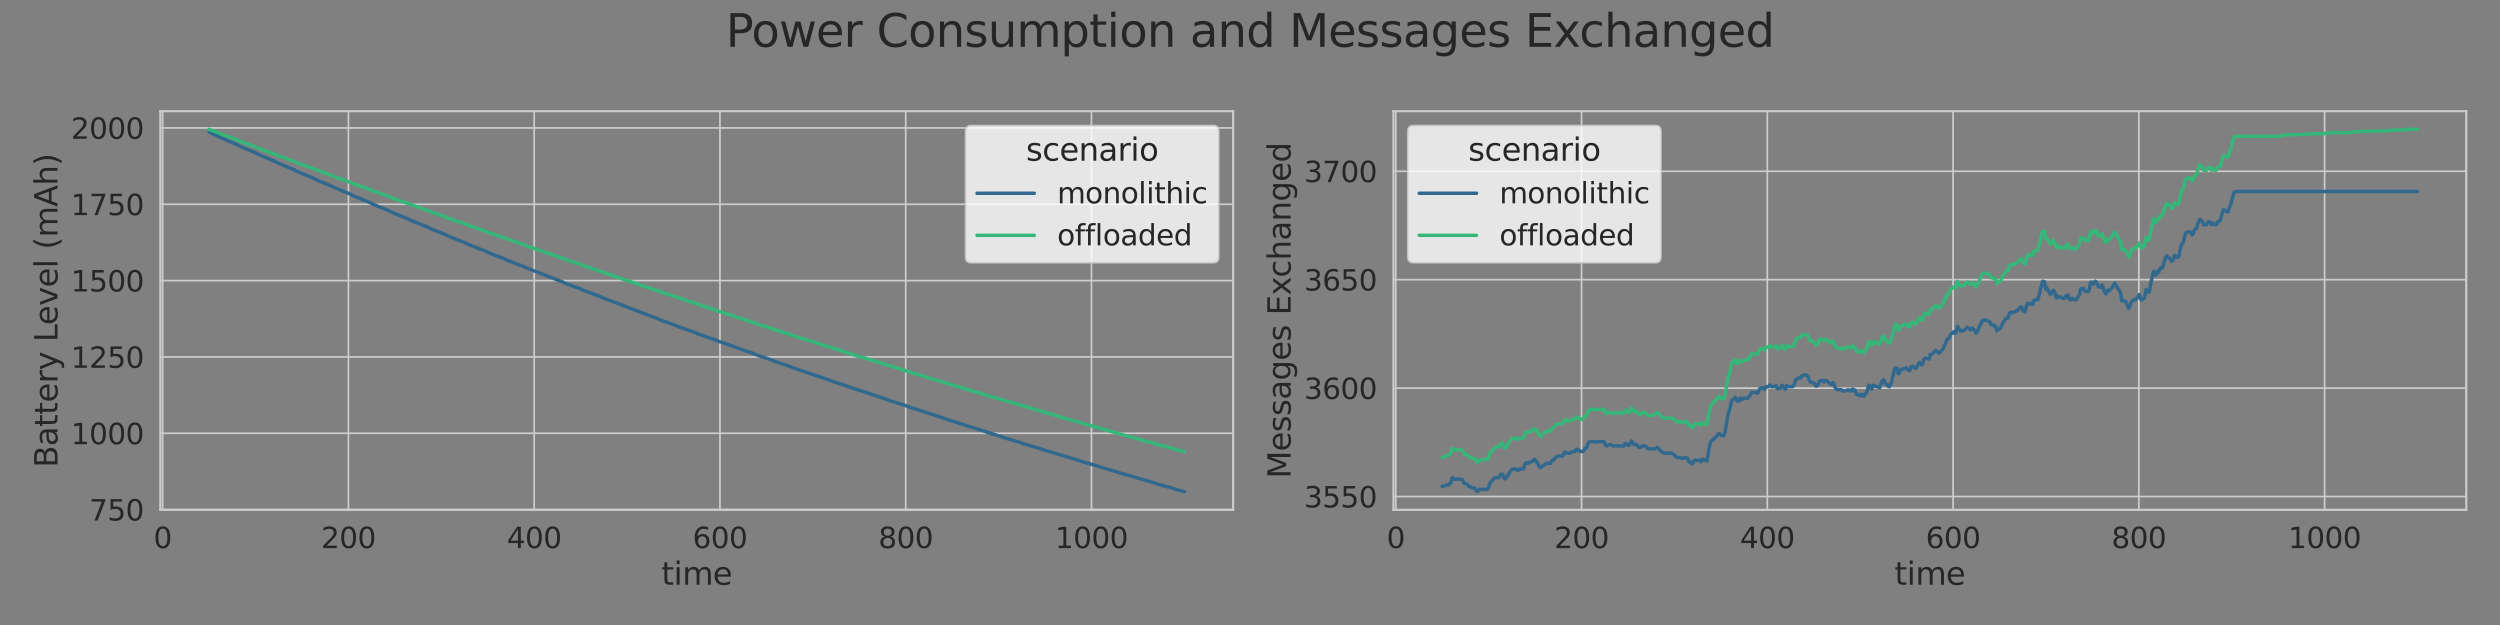 <?xml version="1.0" encoding="UTF-8" standalone="no"?>
<svg
   width="1440pt"
   height="360pt"
   viewBox="0 0 1440 360"
   version="1.1"
   id="svg225"
   sodipodi:docname="power_consumption.svg"
   inkscape:version="1.3.2 (091e20ef0f, 2023-11-25, custom)"
   xmlns:inkscape="http://www.inkscape.org/namespaces/inkscape"
   xmlns:sodipodi="http://sodipodi.sourceforge.net/DTD/sodipodi-0.dtd"
   xmlns:xlink="http://www.w3.org/1999/xlink"
   xmlns="http://www.w3.org/2000/svg"
   xmlns:svg="http://www.w3.org/2000/svg"
   xmlns:rdf="http://www.w3.org/1999/02/22-rdf-syntax-ns#"
   xmlns:cc="http://creativecommons.org/ns#"
   xmlns:dc="http://purl.org/dc/elements/1.1/">
  <rect x="0" y="0" width="1440" height="360" fill="#808080" stroke="none"/>
  <sodipodi:namedview
     id="namedview225"
     pagecolor="#ffffff"
     bordercolor="#999999"
     borderopacity="1"
     inkscape:showpageshadow="2"
     inkscape:pageopacity="0"
     inkscape:pagecheckerboard="0"
     inkscape:deskcolor="#d1d1d1"
     inkscape:document-units="pt"
     inkscape:zoom="1.3161458"
     inkscape:cx="960"
     inkscape:cy="240.09497"
     inkscape:window-width="3840"
     inkscape:window-height="2120"
     inkscape:window-x="3840"
     inkscape:window-y="0"
     inkscape:window-maximized="1"
     inkscape:current-layer="svg225" />
  <defs
     id="defs1">
    <style
       type="text/css"
       id="style1">*{stroke-linejoin: round; stroke-linecap: butt}</style>
  </defs>
  <g
     id="figure_1">
    <g
       id="axes_1">
      <g
         id="matplotlib.axis_1">
        <g
           id="xtick_1">
          <g
             id="line2d_1">
            <path
               d="M 93.691 293.67  L 93.691 64.043  "
               clip-path="url(#pc80a7cecd0)"
               style="fill: none; stroke: #cccccc; stroke-linecap: round"
               id="path3" />
          </g>
          <g
             id="text_1">
            <!-- 0 -->
            <g
               style="fill: #262626"
               transform="translate(88.442 315.708) scale(0.165 -0.165)"
               id="g3">
              <defs
                 id="defs3">
                <path
                   id="DejaVuSans-30"
                   d="M 2034 4250  Q 1547 4250 1301 3770  Q 1056 3291 1056 2328  Q 1056 1369 1301 889  Q 1547 409 2034 409  Q 2525 409 2770 889  Q 3016 1369 3016 2328  Q 3016 3291 2770 3770  Q 2525 4250 2034 4250  z M 2034 4750  Q 2819 4750 3233 4129  Q 3647 3509 3647 2328  Q 3647 1150 3233 529  Q 2819 -91 2034 -91  Q 1250 -91 836 529  Q 422 1150 422 2328  Q 422 3509 836 4129  Q 1250 4750 2034 4750  z "
                   transform="scale(0.016)" />
              </defs>
              <use
                 xlink:href="#DejaVuSans-30"
                 id="use3" />
            </g>
          </g>
        </g>
        <g
           id="xtick_2">
          <g
             id="line2d_2">
            <path
               d="M 200.691 293.67  L 200.691 64.043  "
               clip-path="url(#pc80a7cecd0)"
               style="fill: none; stroke: #cccccc; stroke-linecap: round"
               id="path4" />
          </g>
          <g
             id="text_2">
            <!-- 200 -->
            <g
               style="fill: #262626"
               transform="translate(184.944 315.708) scale(0.165 -0.165)"
               id="g6">
              <defs
                 id="defs4">
                <path
                   id="DejaVuSans-32"
                   d="M 1228 531  L 3431 531  L 3431 0  L 469 0  L 469 531  Q 828 903 1448 1529  Q 2069 2156 2228 2338  Q 2531 2678 2651 2914  Q 2772 3150 2772 3378  Q 2772 3750 2511 3984  Q 2250 4219 1831 4219  Q 1534 4219 1204 4116  Q 875 4013 500 3803  L 500 4441  Q 881 4594 1212 4672  Q 1544 4750 1819 4750  Q 2544 4750 2975 4387  Q 3406 4025 3406 3419  Q 3406 3131 3298 2873  Q 3191 2616 2906 2266  Q 2828 2175 2409 1742  Q 1991 1309 1228 531  z "
                   transform="scale(0.016)" />
              </defs>
              <use
                 xlink:href="#DejaVuSans-32"
                 id="use4" />
              <use
                 xlink:href="#DejaVuSans-30"
                 x="63.623"
                 id="use5" />
              <use
                 xlink:href="#DejaVuSans-30"
                 x="127.246"
                 id="use6" />
            </g>
          </g>
        </g>
        <g
           id="xtick_3">
          <g
             id="line2d_3">
            <path
               d="M 307.691 293.67  L 307.691 64.043  "
               clip-path="url(#pc80a7cecd0)"
               style="fill: none; stroke: #cccccc; stroke-linecap: round"
               id="path6" />
          </g>
          <g
             id="text_3">
            <!-- 400 -->
            <g
               style="fill: #262626"
               transform="translate(291.944 315.708) scale(0.165 -0.165)"
               id="g9">
              <defs
                 id="defs6">
                <path
                   id="DejaVuSans-34"
                   d="M 2419 4116  L 825 1625  L 2419 1625  L 2419 4116  z M 2253 4666  L 3047 4666  L 3047 1625  L 3713 1625  L 3713 1100  L 3047 1100  L 3047 0  L 2419 0  L 2419 1100  L 313 1100  L 313 1709  L 2253 4666  z "
                   transform="scale(0.016)" />
              </defs>
              <use
                 xlink:href="#DejaVuSans-34"
                 id="use7" />
              <use
                 xlink:href="#DejaVuSans-30"
                 x="63.623"
                 id="use8" />
              <use
                 xlink:href="#DejaVuSans-30"
                 x="127.246"
                 id="use9" />
            </g>
          </g>
        </g>
        <g
           id="xtick_4">
          <g
             id="line2d_4">
            <path
               d="M 414.692 293.67  L 414.692 64.043  "
               clip-path="url(#pc80a7cecd0)"
               style="fill: none; stroke: #cccccc; stroke-linecap: round"
               id="path9" />
          </g>
          <g
             id="text_4">
            <!-- 600 -->
            <g
               style="fill: #262626"
               transform="translate(398.944 315.708) scale(0.165 -0.165)"
               id="g12">
              <defs
                 id="defs9">
                <path
                   id="DejaVuSans-36"
                   d="M 2113 2584  Q 1688 2584 1439 2293  Q 1191 2003 1191 1497  Q 1191 994 1439 701  Q 1688 409 2113 409  Q 2538 409 2786 701  Q 3034 994 3034 1497  Q 3034 2003 2786 2293  Q 2538 2584 2113 2584  z M 3366 4563  L 3366 3988  Q 3128 4100 2886 4159  Q 2644 4219 2406 4219  Q 1781 4219 1451 3797  Q 1122 3375 1075 2522  Q 1259 2794 1537 2939  Q 1816 3084 2150 3084  Q 2853 3084 3261 2657  Q 3669 2231 3669 1497  Q 3669 778 3244 343  Q 2819 -91 2113 -91  Q 1303 -91 875 529  Q 447 1150 447 2328  Q 447 3434 972 4092  Q 1497 4750 2381 4750  Q 2619 4750 2861 4703  Q 3103 4656 3366 4563  z "
                   transform="scale(0.016)" />
              </defs>
              <use
                 xlink:href="#DejaVuSans-36"
                 id="use10" />
              <use
                 xlink:href="#DejaVuSans-30"
                 x="63.623"
                 id="use11" />
              <use
                 xlink:href="#DejaVuSans-30"
                 x="127.246"
                 id="use12" />
            </g>
          </g>
        </g>
        <g
           id="xtick_5">
          <g
             id="line2d_5">
            <path
               d="M 521.692 293.67  L 521.692 64.043  "
               clip-path="url(#pc80a7cecd0)"
               style="fill: none; stroke: #cccccc; stroke-linecap: round"
               id="path12" />
          </g>
          <g
             id="text_5">
            <!-- 800 -->
            <g
               style="fill: #262626"
               transform="translate(505.945 315.708) scale(0.165 -0.165)"
               id="g15">
              <defs
                 id="defs12">
                <path
                   id="DejaVuSans-38"
                   d="M 2034 2216  Q 1584 2216 1326 1975  Q 1069 1734 1069 1313  Q 1069 891 1326 650  Q 1584 409 2034 409  Q 2484 409 2743 651  Q 3003 894 3003 1313  Q 3003 1734 2745 1975  Q 2488 2216 2034 2216  z M 1403 2484  Q 997 2584 770 2862  Q 544 3141 544 3541  Q 544 4100 942 4425  Q 1341 4750 2034 4750  Q 2731 4750 3128 4425  Q 3525 4100 3525 3541  Q 3525 3141 3298 2862  Q 3072 2584 2669 2484  Q 3125 2378 3379 2068  Q 3634 1759 3634 1313  Q 3634 634 3220 271  Q 2806 -91 2034 -91  Q 1263 -91 848 271  Q 434 634 434 1313  Q 434 1759 690 2068  Q 947 2378 1403 2484  z M 1172 3481  Q 1172 3119 1398 2916  Q 1625 2713 2034 2713  Q 2441 2713 2670 2916  Q 2900 3119 2900 3481  Q 2900 3844 2670 4047  Q 2441 4250 2034 4250  Q 1625 4250 1398 4047  Q 1172 3844 1172 3481  z "
                   transform="scale(0.016)" />
              </defs>
              <use
                 xlink:href="#DejaVuSans-38"
                 id="use13" />
              <use
                 xlink:href="#DejaVuSans-30"
                 x="63.623"
                 id="use14" />
              <use
                 xlink:href="#DejaVuSans-30"
                 x="127.246"
                 id="use15" />
            </g>
          </g>
        </g>
        <g
           id="xtick_6">
          <g
             id="line2d_6">
            <path
               d="M 628.692 293.67  L 628.692 64.043  "
               clip-path="url(#pc80a7cecd0)"
               style="fill: none; stroke: #cccccc; stroke-linecap: round"
               id="path15" />
          </g>
          <g
             id="text_6">
            <!-- 1000 -->
            <g
               style="fill: #262626"
               transform="translate(607.696 315.708) scale(0.165 -0.165)"
               id="g19">
              <defs
                 id="defs15">
                <path
                   id="DejaVuSans-31"
                   d="M 794 531  L 1825 531  L 1825 4091  L 703 3866  L 703 4441  L 1819 4666  L 2450 4666  L 2450 531  L 3481 531  L 3481 0  L 794 0  L 794 531  z "
                   transform="scale(0.016)" />
              </defs>
              <use
                 xlink:href="#DejaVuSans-31"
                 id="use16" />
              <use
                 xlink:href="#DejaVuSans-30"
                 x="63.623"
                 id="use17" />
              <use
                 xlink:href="#DejaVuSans-30"
                 x="127.246"
                 id="use18" />
              <use
                 xlink:href="#DejaVuSans-30"
                 x="190.869"
                 id="use19" />
            </g>
          </g>
        </g>
        <g
           id="text_7">
          <!-- time -->
          <g
             style="fill: #262626"
             transform="translate(380.984 336.817) scale(0.18 -0.18)"
             id="g23">
            <defs
               id="defs19">
              <path
                 id="DejaVuSans-74"
                 d="M 1172 4494  L 1172 3500  L 2356 3500  L 2356 3053  L 1172 3053  L 1172 1153  Q 1172 725 1289 603  Q 1406 481 1766 481  L 2356 481  L 2356 0  L 1766 0  Q 1100 0 847 248  Q 594 497 594 1153  L 594 3053  L 172 3053  L 172 3500  L 594 3500  L 594 4494  L 1172 4494  z "
                 transform="scale(0.016)" />
              <path
                 id="DejaVuSans-69"
                 d="M 603 3500  L 1178 3500  L 1178 0  L 603 0  L 603 3500  z M 603 4863  L 1178 4863  L 1178 4134  L 603 4134  L 603 4863  z "
                 transform="scale(0.016)" />
              <path
                 id="DejaVuSans-6d"
                 d="M 3328 2828  Q 3544 3216 3844 3400  Q 4144 3584 4550 3584  Q 5097 3584 5394 3201  Q 5691 2819 5691 2113  L 5691 0  L 5113 0  L 5113 2094  Q 5113 2597 4934 2840  Q 4756 3084 4391 3084  Q 3944 3084 3684 2787  Q 3425 2491 3425 1978  L 3425 0  L 2847 0  L 2847 2094  Q 2847 2600 2669 2842  Q 2491 3084 2119 3084  Q 1678 3084 1418 2786  Q 1159 2488 1159 1978  L 1159 0  L 581 0  L 581 3500  L 1159 3500  L 1159 2956  Q 1356 3278 1631 3431  Q 1906 3584 2284 3584  Q 2666 3584 2933 3390  Q 3200 3197 3328 2828  z "
                 transform="scale(0.016)" />
              <path
                 id="DejaVuSans-65"
                 d="M 3597 1894  L 3597 1613  L 953 1613  Q 991 1019 1311 708  Q 1631 397 2203 397  Q 2534 397 2845 478  Q 3156 559 3463 722  L 3463 178  Q 3153 47 2828 -22  Q 2503 -91 2169 -91  Q 1331 -91 842 396  Q 353 884 353 1716  Q 353 2575 817 3079  Q 1281 3584 2069 3584  Q 2775 3584 3186 3129  Q 3597 2675 3597 1894  z M 3022 2063  Q 3016 2534 2758 2815  Q 2500 3097 2075 3097  Q 1594 3097 1305 2825  Q 1016 2553 972 2059  L 3022 2063  z "
                 transform="scale(0.016)" />
            </defs>
            <use
               xlink:href="#DejaVuSans-74"
               id="use20" />
            <use
               xlink:href="#DejaVuSans-69"
               x="39.209"
               id="use21" />
            <use
               xlink:href="#DejaVuSans-6d"
               x="66.992"
               id="use22" />
            <use
               xlink:href="#DejaVuSans-65"
               x="164.404"
               id="use23" />
          </g>
        </g>
      </g>
      <g
         id="matplotlib.axis_2">
        <g
           id="ytick_1">
          <g
             id="line2d_7">
            <path
               d="M 92.353 293.548  L 710.28 293.548  "
               clip-path="url(#pc80a7cecd0)"
               style="fill: none; stroke: #cccccc; stroke-linecap: round"
               id="path23" />
          </g>
          <g
             id="text_8">
            <!-- 750 -->
            <g
               style="fill: #262626"
               transform="translate(51.359 299.817) scale(0.165 -0.165)"
               id="g26">
              <defs
                 id="defs23">
                <path
                   id="DejaVuSans-37"
                   d="M 525 4666  L 3525 4666  L 3525 4397  L 1831 0  L 1172 0  L 2766 4134  L 525 4134  L 525 4666  z "
                   transform="scale(0.016)" />
                <path
                   id="DejaVuSans-35"
                   d="M 691 4666  L 3169 4666  L 3169 4134  L 1269 4134  L 1269 2991  Q 1406 3038 1543 3061  Q 1681 3084 1819 3084  Q 2600 3084 3056 2656  Q 3513 2228 3513 1497  Q 3513 744 3044 326  Q 2575 -91 1722 -91  Q 1428 -91 1123 -41  Q 819 9 494 109  L 494 744  Q 775 591 1075 516  Q 1375 441 1709 441  Q 2250 441 2565 725  Q 2881 1009 2881 1497  Q 2881 1984 2565 2268  Q 2250 2553 1709 2553  Q 1456 2553 1204 2497  Q 953 2441 691 2322  L 691 4666  z "
                   transform="scale(0.016)" />
              </defs>
              <use
                 xlink:href="#DejaVuSans-37"
                 id="use24" />
              <use
                 xlink:href="#DejaVuSans-35"
                 x="63.623"
                 id="use25" />
              <use
                 xlink:href="#DejaVuSans-30"
                 x="127.246"
                 id="use26" />
            </g>
          </g>
        </g>
        <g
           id="ytick_2">
          <g
             id="line2d_8">
            <path
               d="M 92.353 249.574  L 710.28 249.574  "
               clip-path="url(#pc80a7cecd0)"
               style="fill: none; stroke: #cccccc; stroke-linecap: round"
               id="path26" />
          </g>
          <g
             id="text_9">
            <!-- 1000 -->
            <g
               style="fill: #262626"
               transform="translate(40.861 255.843) scale(0.165 -0.165)"
               id="g30">
              <use
                 xlink:href="#DejaVuSans-31"
                 id="use27" />
              <use
                 xlink:href="#DejaVuSans-30"
                 x="63.623"
                 id="use28" />
              <use
                 xlink:href="#DejaVuSans-30"
                 x="127.246"
                 id="use29" />
              <use
                 xlink:href="#DejaVuSans-30"
                 x="190.869"
                 id="use30" />
            </g>
          </g>
        </g>
        <g
           id="ytick_3">
          <g
             id="line2d_9">
            <path
               d="M 92.353 205.601  L 710.28 205.601  "
               clip-path="url(#pc80a7cecd0)"
               style="fill: none; stroke: #cccccc; stroke-linecap: round"
               id="path30" />
          </g>
          <g
             id="text_10">
            <!-- 1250 -->
            <g
               style="fill: #262626"
               transform="translate(40.861 211.869) scale(0.165 -0.165)"
               id="g34">
              <use
                 xlink:href="#DejaVuSans-31"
                 id="use31" />
              <use
                 xlink:href="#DejaVuSans-32"
                 x="63.623"
                 id="use32" />
              <use
                 xlink:href="#DejaVuSans-35"
                 x="127.246"
                 id="use33" />
              <use
                 xlink:href="#DejaVuSans-30"
                 x="190.869"
                 id="use34" />
            </g>
          </g>
        </g>
        <g
           id="ytick_4">
          <g
             id="line2d_10">
            <path
               d="M 92.353 161.627  L 710.28 161.627  "
               clip-path="url(#pc80a7cecd0)"
               style="fill: none; stroke: #cccccc; stroke-linecap: round"
               id="path34" />
          </g>
          <g
             id="text_11">
            <!-- 1500 -->
            <g
               style="fill: #262626"
               transform="translate(40.861 167.895) scale(0.165 -0.165)"
               id="g38">
              <use
                 xlink:href="#DejaVuSans-31"
                 id="use35" />
              <use
                 xlink:href="#DejaVuSans-35"
                 x="63.623"
                 id="use36" />
              <use
                 xlink:href="#DejaVuSans-30"
                 x="127.246"
                 id="use37" />
              <use
                 xlink:href="#DejaVuSans-30"
                 x="190.869"
                 id="use38" />
            </g>
          </g>
        </g>
        <g
           id="ytick_5">
          <g
             id="line2d_11">
            <path
               d="M 92.353 117.653  L 710.28 117.653  "
               clip-path="url(#pc80a7cecd0)"
               style="fill: none; stroke: #cccccc; stroke-linecap: round"
               id="path38" />
          </g>
          <g
             id="text_12">
            <!-- 1750 -->
            <g
               style="fill: #262626"
               transform="translate(40.861 123.922) scale(0.165 -0.165)"
               id="g42">
              <use
                 xlink:href="#DejaVuSans-31"
                 id="use39" />
              <use
                 xlink:href="#DejaVuSans-37"
                 x="63.623"
                 id="use40" />
              <use
                 xlink:href="#DejaVuSans-35"
                 x="127.246"
                 id="use41" />
              <use
                 xlink:href="#DejaVuSans-30"
                 x="190.869"
                 id="use42" />
            </g>
          </g>
        </g>
        <g
           id="ytick_6">
          <g
             id="line2d_12">
            <path
               d="M 92.353 73.679  L 710.28 73.679  "
               clip-path="url(#pc80a7cecd0)"
               style="fill: none; stroke: #cccccc; stroke-linecap: round"
               id="path42" />
          </g>
          <g
             id="text_13">
            <!-- 2000 -->
            <g
               style="fill: #262626"
               transform="translate(40.861 79.948) scale(0.165 -0.165)"
               id="g46">
              <use
                 xlink:href="#DejaVuSans-32"
                 id="use43" />
              <use
                 xlink:href="#DejaVuSans-30"
                 x="63.623"
                 id="use44" />
              <use
                 xlink:href="#DejaVuSans-30"
                 x="127.246"
                 id="use45" />
              <use
                 xlink:href="#DejaVuSans-30"
                 x="190.869"
                 id="use46" />
            </g>
          </g>
        </g>
        <g
           id="text_14">
          <!-- Battery Level (mAh) -->
          <g
             style="fill: #262626"
             transform="translate(33.117 269.298) rotate(-90) scale(0.18 -0.18)"
             id="g65">
            <defs
               id="defs46">
              <path
                 id="DejaVuSans-42"
                 d="M 1259 2228  L 1259 519  L 2272 519  Q 2781 519 3026 730  Q 3272 941 3272 1375  Q 3272 1813 3026 2020  Q 2781 2228 2272 2228  L 1259 2228  z M 1259 4147  L 1259 2741  L 2194 2741  Q 2656 2741 2882 2914  Q 3109 3088 3109 3444  Q 3109 3797 2882 3972  Q 2656 4147 2194 4147  L 1259 4147  z M 628 4666  L 2241 4666  Q 2963 4666 3353 4366  Q 3744 4066 3744 3513  Q 3744 3084 3544 2831  Q 3344 2578 2956 2516  Q 3422 2416 3680 2098  Q 3938 1781 3938 1306  Q 3938 681 3513 340  Q 3088 0 2303 0  L 628 0  L 628 4666  z "
                 transform="scale(0.016)" />
              <path
                 id="DejaVuSans-61"
                 d="M 2194 1759  Q 1497 1759 1228 1600  Q 959 1441 959 1056  Q 959 750 1161 570  Q 1363 391 1709 391  Q 2188 391 2477 730  Q 2766 1069 2766 1631  L 2766 1759  L 2194 1759  z M 3341 1997  L 3341 0  L 2766 0  L 2766 531  Q 2569 213 2275 61  Q 1981 -91 1556 -91  Q 1019 -91 701 211  Q 384 513 384 1019  Q 384 1609 779 1909  Q 1175 2209 1959 2209  L 2766 2209  L 2766 2266  Q 2766 2663 2505 2880  Q 2244 3097 1772 3097  Q 1472 3097 1187 3025  Q 903 2953 641 2809  L 641 3341  Q 956 3463 1253 3523  Q 1550 3584 1831 3584  Q 2591 3584 2966 3190  Q 3341 2797 3341 1997  z "
                 transform="scale(0.016)" />
              <path
                 id="DejaVuSans-72"
                 d="M 2631 2963  Q 2534 3019 2420 3045  Q 2306 3072 2169 3072  Q 1681 3072 1420 2755  Q 1159 2438 1159 1844  L 1159 0  L 581 0  L 581 3500  L 1159 3500  L 1159 2956  Q 1341 3275 1631 3429  Q 1922 3584 2338 3584  Q 2397 3584 2469 3576  Q 2541 3569 2628 3553  L 2631 2963  z "
                 transform="scale(0.016)" />
              <path
                 id="DejaVuSans-79"
                 d="M 2059 -325  Q 1816 -950 1584 -1140  Q 1353 -1331 966 -1331  L 506 -1331  L 506 -850  L 844 -850  Q 1081 -850 1212 -737  Q 1344 -625 1503 -206  L 1606 56  L 191 3500  L 800 3500  L 1894 763  L 2988 3500  L 3597 3500  L 2059 -325  z "
                 transform="scale(0.016)" />
              <path
                 id="DejaVuSans-20"
                 transform="scale(0.016)" />
              <path
                 id="DejaVuSans-4c"
                 d="M 628 4666  L 1259 4666  L 1259 531  L 3531 531  L 3531 0  L 628 0  L 628 4666  z "
                 transform="scale(0.016)" />
              <path
                 id="DejaVuSans-76"
                 d="M 191 3500  L 800 3500  L 1894 563  L 2988 3500  L 3597 3500  L 2284 0  L 1503 0  L 191 3500  z "
                 transform="scale(0.016)" />
              <path
                 id="DejaVuSans-6c"
                 d="M 603 4863  L 1178 4863  L 1178 0  L 603 0  L 603 4863  z "
                 transform="scale(0.016)" />
              <path
                 id="DejaVuSans-28"
                 d="M 1984 4856  Q 1566 4138 1362 3434  Q 1159 2731 1159 2009  Q 1159 1288 1364 580  Q 1569 -128 1984 -844  L 1484 -844  Q 1016 -109 783 600  Q 550 1309 550 2009  Q 550 2706 781 3412  Q 1013 4119 1484 4856  L 1984 4856  z "
                 transform="scale(0.016)" />
              <path
                 id="DejaVuSans-41"
                 d="M 2188 4044  L 1331 1722  L 3047 1722  L 2188 4044  z M 1831 4666  L 2547 4666  L 4325 0  L 3669 0  L 3244 1197  L 1141 1197  L 716 0  L 50 0  L 1831 4666  z "
                 transform="scale(0.016)" />
              <path
                 id="DejaVuSans-68"
                 d="M 3513 2113  L 3513 0  L 2938 0  L 2938 2094  Q 2938 2591 2744 2837  Q 2550 3084 2163 3084  Q 1697 3084 1428 2787  Q 1159 2491 1159 1978  L 1159 0  L 581 0  L 581 4863  L 1159 4863  L 1159 2956  Q 1366 3272 1645 3428  Q 1925 3584 2291 3584  Q 2894 3584 3203 3211  Q 3513 2838 3513 2113  z "
                 transform="scale(0.016)" />
              <path
                 id="DejaVuSans-29"
                 d="M 513 4856  L 1013 4856  Q 1481 4119 1714 3412  Q 1947 2706 1947 2009  Q 1947 1309 1714 600  Q 1481 -109 1013 -844  L 513 -844  Q 928 -128 1133 580  Q 1338 1288 1338 2009  Q 1338 2731 1133 3434  Q 928 4138 513 4856  z "
                 transform="scale(0.016)" />
            </defs>
            <use
               xlink:href="#DejaVuSans-42"
               id="use47" />
            <use
               xlink:href="#DejaVuSans-61"
               x="68.604"
               id="use48" />
            <use
               xlink:href="#DejaVuSans-74"
               x="129.883"
               id="use49" />
            <use
               xlink:href="#DejaVuSans-74"
               x="169.092"
               id="use50" />
            <use
               xlink:href="#DejaVuSans-65"
               x="208.301"
               id="use51" />
            <use
               xlink:href="#DejaVuSans-72"
               x="269.824"
               id="use52" />
            <use
               xlink:href="#DejaVuSans-79"
               x="310.938"
               id="use53" />
            <use
               xlink:href="#DejaVuSans-20"
               x="370.117"
               id="use54" />
            <use
               xlink:href="#DejaVuSans-4c"
               x="401.904"
               id="use55" />
            <use
               xlink:href="#DejaVuSans-65"
               x="455.867"
               id="use56" />
            <use
               xlink:href="#DejaVuSans-76"
               x="517.391"
               id="use57" />
            <use
               xlink:href="#DejaVuSans-65"
               x="576.57"
               id="use58" />
            <use
               xlink:href="#DejaVuSans-6c"
               x="638.094"
               id="use59" />
            <use
               xlink:href="#DejaVuSans-20"
               x="665.877"
               id="use60" />
            <use
               xlink:href="#DejaVuSans-28"
               x="697.664"
               id="use61" />
            <use
               xlink:href="#DejaVuSans-6d"
               x="736.678"
               id="use62" />
            <use
               xlink:href="#DejaVuSans-41"
               x="834.09"
               id="use63" />
            <use
               xlink:href="#DejaVuSans-68"
               x="902.498"
               id="use64" />
            <use
               xlink:href="#DejaVuSans-29"
               x="965.877"
               id="use65" />
          </g>
        </g>
      </g>
      <g
         id="PolyCollection_1" />
      <g
         id="PolyCollection_2" />
      <g
         id="line2d_13">
        <path
           d="M 120.441 76.172  L 123.252 77.398  L 125.502 78.361  L 126.064 78.842  L 128.875 80.021  L 131.687 81.24  L 134.499 82.413  L 136.748 83.369  L 137.31 83.846  L 140.122 85.062  L 142.933 86.231  L 146.869 87.904  L 147.432 88.12  L 148.556 88.845  L 152.493 90.472  L 156.429 92.138  L 158.678 93.078  L 159.24 93.548  L 163.177 95.173  L 167.113 96.835  L 169.924 97.986  L 170.487 98.454  L 174.423 100.109  L 178.359 101.724  L 180.608 102.657  L 181.171 103.123  L 185.107 104.773  L 187.918 105.91  L 190.73 107.087  L 191.855 107.549  L 192.417 108.011  L 195.228 109.145  L 198.04 110.322  L 200.852 111.455  L 202.539 112.165  L 203.101 112.616  L 209.286 115.134  L 213.223 116.763  L 213.785 116.972  L 214.347 117.432  L 218.283 119.059  L 222.22 120.645  L 225.031 121.809  L 225.593 122.268  L 229.53 123.85  L 233.466 125.464  L 235.715 126.37  L 236.277 126.821  L 240.214 128.382  L 244.15 129.973  L 246.961 131.076  L 247.524 131.524  L 251.46 133.108  L 255.396 134.659  L 257.645 135.553  L 258.208 135.999  L 262.144 137.578  L 266.08 139.119  L 268.892 140.244  L 269.454 140.685  L 274.515 142.65  L 279.576 144.639  L 280.138 144.846  L 280.7 145.285  L 285.761 147.258  L 290.822 149.183  L 291.384 149.612  L 296.445 151.556  L 301.506 153.463  L 302.068 153.69  L 302.63 154.115  L 307.691 156.01  L 321.187 161.31  L 323.998 162.348  L 324.561 162.769  L 329.622 164.666  L 334.682 166.531  L 335.807 167.166  L 341.992 169.445  L 345.929 170.911  L 346.491 171.326  L 352.676 173.595  L 375.731 182.433  L 379.105 183.644  L 379.667 184.046  L 384.728 185.837  L 388.664 187.249  L 389.789 187.647  L 390.351 188.035  L 401.035 191.765  L 401.598 192.154  L 406.659 193.913  L 411.719 195.639  L 412.282 195.845  L 412.844 196.231  L 417.905 197.95  L 430.276 202.361  L 434.212 203.684  L 434.774 204.066  L 439.835 205.796  L 444.896 207.498  L 445.458 207.879  L 450.519 209.602  L 456.142 211.486  L 456.704 211.859  L 462.89 213.893  L 476.385 218.489  L 478.072 219.026  L 478.635 219.388  L 484.82 221.386  L 489.319 222.83  L 489.881 223.191  L 496.066 225.163  L 509.562 229.656  L 511.249 230.181  L 511.811 230.538  L 516.872 232.145  L 521.933 233.727  L 523.058 234.268  L 529.243 236.197  L 543.863 240.956  L 544.425 241.121  L 544.988 241.47  L 551.736 243.55  L 574.79 250.897  L 577.04 251.572  L 577.602 251.886  L 584.35 253.912  L 588.286 255.059  L 588.848 255.389  L 595.034 257.213  L 599.532 258.526  L 600.095 258.854  L 606.28 260.647  L 618.651 264.391  L 621.463 265.186  L 622.025 265.509  L 627.086 266.971  L 632.146 268.41  L 632.709 268.733  L 637.77 270.192  L 643.393 271.792  L 643.955 272.111  L 650.141 273.844  L 661.387 277.165  L 665.323 278.248  L 665.885 278.56  L 672.071 280.289  L 676.569 281.536  L 677.132 281.847  L 682.192 283.233  L 682.192 283.233  "
           clip-path="url(#pc80a7cecd0)"
           style="fill: none; stroke: #31688e; stroke-width: 2; stroke-linecap: round"
           id="path65" />
      </g>
      <g
         id="line2d_14">
        <path
           d="M 120.441 74.481  L 124.377 75.927  L 125.502 76.336  L 126.064 76.744  L 130 78.156  L 133.936 79.598  L 136.748 80.599  L 137.31 81.006  L 141.246 82.447  L 145.183 83.855  L 147.994 84.987  L 149.119 85.477  L 153.055 86.909  L 156.991 88.307  L 158.678 88.929  L 159.24 89.333  L 163.177 90.726  L 167.113 92.151  L 169.924 93.14  L 170.487 93.542  L 174.423 94.964  L 178.359 96.351  L 188.481 100.161  L 191.855 101.35  L 192.417 101.746  L 196.353 103.115  L 200.289 104.507  L 202.539 105.294  L 203.101 105.679  L 211.536 108.621  L 213.785 109.406  L 214.347 109.799  L 218.846 111.368  L 223.344 112.934  L 225.031 113.533  L 225.593 113.924  L 230.654 115.66  L 243.025 120.133  L 246.961 121.47  L 247.524 121.855  L 252.585 123.603  L 257.645 125.319  L 258.208 125.702  L 263.268 127.438  L 268.329 129.145  L 268.892 129.35  L 269.454 129.732  L 274.515 131.43  L 279.576 133.148  L 280.138 133.322  L 280.7 133.7  L 284.636 135.037  L 288.573 136.342  L 299.819 140.311  L 302.068 141.061  L 302.63 141.435  L 307.691 143.102  L 320.062 147.403  L 323.998 148.691  L 324.561 149.061  L 329.622 150.74  L 334.682 152.388  L 335.807 152.955  L 340.868 154.6  L 353.239 158.839  L 357.175 160.105  L 357.737 160.469  L 362.798 162.119  L 367.859 163.74  L 368.421 164.102  L 373.482 165.736  L 379.105 167.536  L 379.667 167.895  L 384.728 169.5  L 398.224 173.98  L 401.035 174.858  L 401.598 175.214  L 407.783 177.181  L 412.282 178.6  L 412.844 178.955  L 419.029 180.894  L 432.525 185.317  L 434.212 185.832  L 434.774 186.182  L 440.96 188.113  L 444.896 189.322  L 445.458 189.67  L 451.644 191.59  L 456.142 192.977  L 456.704 193.324  L 464.015 195.55  L 488.194 203.151  L 489.319 203.485  L 489.881 203.82  L 497.191 205.981  L 519.121 212.764  L 521.933 213.576  L 523.62 214.232  L 530.93 216.369  L 533.179 217.023  L 533.742 217.35  L 541.052 219.455  L 562.982 226.059  L 566.356 227.019  L 566.918 227.338  L 575.353 229.723  L 609.654 239.787  L 610.216 239.951  L 610.779 240.26  L 618.089 242.257  L 642.268 249.134  L 643.393 249.436  L 643.955 249.737  L 650.141 251.375  L 663.636 255.083  L 665.323 255.514  L 665.885 255.807  L 672.071 257.418  L 676.569 258.573  L 677.132 258.861  L 682.192 260.142  L 682.192 260.142  "
           clip-path="url(#pc80a7cecd0)"
           style="fill: none; stroke: #35b779; stroke-width: 2; stroke-linecap: round"
           id="path66" />
      </g>
      <g
         id="line2d_15" />
      <g
         id="line2d_16" />
      <g
         id="patch_3">
        <path
           d="M 92.353 293.67  L 92.353 64.043  "
           style="fill: none; stroke: #cccccc; stroke-width: 1.25; stroke-linejoin: miter; stroke-linecap: square"
           id="path67" />
      </g>
      <g
         id="patch_4">
        <path
           d="M 710.28 293.67  L 710.28 64.043  "
           style="fill: none; stroke: #cccccc; stroke-width: 1.25; stroke-linejoin: miter; stroke-linecap: square"
           id="path68" />
      </g>
      <g
         id="patch_5">
        <path
           d="M 92.353 293.67  L 710.28 293.67  "
           style="fill: none; stroke: #cccccc; stroke-width: 1.25; stroke-linejoin: miter; stroke-linecap: square"
           id="path69" />
      </g>
      <g
         id="patch_6">
        <path
           d="M 92.353 64.043  L 710.28 64.043  "
           style="fill: none; stroke: #cccccc; stroke-width: 1.25; stroke-linejoin: miter; stroke-linecap: square"
           id="path70" />
      </g>
      <g
         id="legend_1">
        <g
           id="patch_7">
          <path
             d="M 559.46 151.352  L 698.73 151.352  Q 702.03 151.352 702.03 148.052  L 702.03 75.593  Q 702.03 72.293 698.73 72.293  L 559.46 72.293  Q 556.16 72.293 556.16 75.593  L 556.16 148.052  Q 556.16 151.352 559.46 151.352  z "
             style="fill: #ffffff; opacity: 0.8; stroke: #cccccc; stroke-linejoin: miter"
             id="path71" />
        </g>
        <g
           id="text_15">
          <!-- scenario -->
          <g
             style="fill: #262626"
             transform="translate(590.994 92.57) scale(0.18 -0.18)"
             id="g78">
            <defs
               id="defs71">
              <path
                 id="DejaVuSans-73"
                 d="M 2834 3397  L 2834 2853  Q 2591 2978 2328 3040  Q 2066 3103 1784 3103  Q 1356 3103 1142 2972  Q 928 2841 928 2578  Q 928 2378 1081 2264  Q 1234 2150 1697 2047  L 1894 2003  Q 2506 1872 2764 1633  Q 3022 1394 3022 966  Q 3022 478 2636 193  Q 2250 -91 1575 -91  Q 1294 -91 989 -36  Q 684 19 347 128  L 347 722  Q 666 556 975 473  Q 1284 391 1588 391  Q 1994 391 2212 530  Q 2431 669 2431 922  Q 2431 1156 2273 1281  Q 2116 1406 1581 1522  L 1381 1569  Q 847 1681 609 1914  Q 372 2147 372 2553  Q 372 3047 722 3315  Q 1072 3584 1716 3584  Q 2034 3584 2315 3537  Q 2597 3491 2834 3397  z "
                 transform="scale(0.016)" />
              <path
                 id="DejaVuSans-63"
                 d="M 3122 3366  L 3122 2828  Q 2878 2963 2633 3030  Q 2388 3097 2138 3097  Q 1578 3097 1268 2742  Q 959 2388 959 1747  Q 959 1106 1268 751  Q 1578 397 2138 397  Q 2388 397 2633 464  Q 2878 531 3122 666  L 3122 134  Q 2881 22 2623 -34  Q 2366 -91 2075 -91  Q 1284 -91 818 406  Q 353 903 353 1747  Q 353 2603 823 3093  Q 1294 3584 2113 3584  Q 2378 3584 2631 3529  Q 2884 3475 3122 3366  z "
                 transform="scale(0.016)" />
              <path
                 id="DejaVuSans-6e"
                 d="M 3513 2113  L 3513 0  L 2938 0  L 2938 2094  Q 2938 2591 2744 2837  Q 2550 3084 2163 3084  Q 1697 3084 1428 2787  Q 1159 2491 1159 1978  L 1159 0  L 581 0  L 581 3500  L 1159 3500  L 1159 2956  Q 1366 3272 1645 3428  Q 1925 3584 2291 3584  Q 2894 3584 3203 3211  Q 3513 2838 3513 2113  z "
                 transform="scale(0.016)" />
              <path
                 id="DejaVuSans-6f"
                 d="M 1959 3097  Q 1497 3097 1228 2736  Q 959 2375 959 1747  Q 959 1119 1226 758  Q 1494 397 1959 397  Q 2419 397 2687 759  Q 2956 1122 2956 1747  Q 2956 2369 2687 2733  Q 2419 3097 1959 3097  z M 1959 3584  Q 2709 3584 3137 3096  Q 3566 2609 3566 1747  Q 3566 888 3137 398  Q 2709 -91 1959 -91  Q 1206 -91 779 398  Q 353 888 353 1747  Q 353 2609 779 3096  Q 1206 3584 1959 3584  z "
                 transform="scale(0.016)" />
            </defs>
            <use
               xlink:href="#DejaVuSans-73"
               id="use71" />
            <use
               xlink:href="#DejaVuSans-63"
               x="52.1"
               id="use72" />
            <use
               xlink:href="#DejaVuSans-65"
               x="107.08"
               id="use73" />
            <use
               xlink:href="#DejaVuSans-6e"
               x="168.604"
               id="use74" />
            <use
               xlink:href="#DejaVuSans-61"
               x="231.982"
               id="use75" />
            <use
               xlink:href="#DejaVuSans-72"
               x="293.262"
               id="use76" />
            <use
               xlink:href="#DejaVuSans-69"
               x="334.375"
               id="use77" />
            <use
               xlink:href="#DejaVuSans-6f"
               x="362.158"
               id="use78" />
          </g>
        </g>
        <g
           id="line2d_17">
          <path
             d="M 562.76 111.326  L 579.26 111.326  L 595.76 111.326  "
             style="fill: none; stroke: #31688e; stroke-width: 2; stroke-linecap: round"
             id="path78" />
        </g>
        <g
           id="text_16">
          <!-- monolithic -->
          <g
             style="fill: #262626"
             transform="translate(608.96 117.101) scale(0.165 -0.165)"
             id="g88">
            <use
               xlink:href="#DejaVuSans-6d"
               id="use79" />
            <use
               xlink:href="#DejaVuSans-6f"
               x="97.412"
               id="use80" />
            <use
               xlink:href="#DejaVuSans-6e"
               x="158.594"
               id="use81" />
            <use
               xlink:href="#DejaVuSans-6f"
               x="221.973"
               id="use82" />
            <use
               xlink:href="#DejaVuSans-6c"
               x="283.154"
               id="use83" />
            <use
               xlink:href="#DejaVuSans-69"
               x="310.938"
               id="use84" />
            <use
               xlink:href="#DejaVuSans-74"
               x="338.721"
               id="use85" />
            <use
               xlink:href="#DejaVuSans-68"
               x="377.93"
               id="use86" />
            <use
               xlink:href="#DejaVuSans-69"
               x="441.309"
               id="use87" />
            <use
               xlink:href="#DejaVuSans-63"
               x="469.092"
               id="use88" />
          </g>
        </g>
        <g
           id="line2d_18">
          <path
             d="M 562.76 135.545  L 579.26 135.545  L 595.76 135.545  "
             style="fill: none; stroke: #35b779; stroke-width: 2; stroke-linecap: round"
             id="path88" />
        </g>
        <g
           id="text_17">
          <!-- offloaded -->
          <g
             style="fill: #262626"
             transform="translate(608.96 141.32) scale(0.165 -0.165)"
             id="g97">
            <defs
               id="defs88">
              <path
                 id="DejaVuSans-66"
                 d="M 2375 4863  L 2375 4384  L 1825 4384  Q 1516 4384 1395 4259  Q 1275 4134 1275 3809  L 1275 3500  L 2222 3500  L 2222 3053  L 1275 3053  L 1275 0  L 697 0  L 697 3053  L 147 3053  L 147 3500  L 697 3500  L 697 3744  Q 697 4328 969 4595  Q 1241 4863 1831 4863  L 2375 4863  z "
                 transform="scale(0.016)" />
              <path
                 id="DejaVuSans-64"
                 d="M 2906 2969  L 2906 4863  L 3481 4863  L 3481 0  L 2906 0  L 2906 525  Q 2725 213 2448 61  Q 2172 -91 1784 -91  Q 1150 -91 751 415  Q 353 922 353 1747  Q 353 2572 751 3078  Q 1150 3584 1784 3584  Q 2172 3584 2448 3432  Q 2725 3281 2906 2969  z M 947 1747  Q 947 1113 1208 752  Q 1469 391 1925 391  Q 2381 391 2643 752  Q 2906 1113 2906 1747  Q 2906 2381 2643 2742  Q 2381 3103 1925 3103  Q 1469 3103 1208 2742  Q 947 2381 947 1747  z "
                 transform="scale(0.016)" />
            </defs>
            <use
               xlink:href="#DejaVuSans-6f"
               id="use89" />
            <use
               xlink:href="#DejaVuSans-66"
               x="61.182"
               id="use90" />
            <use
               xlink:href="#DejaVuSans-66"
               x="96.387"
               id="use91" />
            <use
               xlink:href="#DejaVuSans-6c"
               x="131.592"
               id="use92" />
            <use
               xlink:href="#DejaVuSans-6f"
               x="159.375"
               id="use93" />
            <use
               xlink:href="#DejaVuSans-61"
               x="220.557"
               id="use94" />
            <use
               xlink:href="#DejaVuSans-64"
               x="281.836"
               id="use95" />
            <use
               xlink:href="#DejaVuSans-65"
               x="345.312"
               id="use96" />
            <use
               xlink:href="#DejaVuSans-64"
               x="406.836"
               id="use97" />
          </g>
        </g>
      </g>
    </g>
    <g
       id="axes_2">
      <g
         id="matplotlib.axis_3">
        <g
           id="xtick_7">
          <g
             id="line2d_19">
            <path
               d="M 803.971 293.67  L 803.971 64.043  "
               clip-path="url(#pcd6a452cd6)"
               style="fill: none; stroke: #cccccc; stroke-linecap: round"
               id="path98" />
          </g>
          <g
             id="text_18">
            <!-- 0 -->
            <g
               style="fill: #262626"
               transform="translate(798.722 315.708) scale(0.165 -0.165)"
               id="g98">
              <use
                 xlink:href="#DejaVuSans-30"
                 id="use98" />
            </g>
          </g>
        </g>
        <g
           id="xtick_8">
          <g
             id="line2d_20">
            <path
               d="M 910.971 293.67  L 910.971 64.043  "
               clip-path="url(#pcd6a452cd6)"
               style="fill: none; stroke: #cccccc; stroke-linecap: round"
               id="path99" />
          </g>
          <g
             id="text_19">
            <!-- 200 -->
            <g
               style="fill: #262626"
               transform="translate(895.224 315.708) scale(0.165 -0.165)"
               id="g101">
              <use
                 xlink:href="#DejaVuSans-32"
                 id="use99" />
              <use
                 xlink:href="#DejaVuSans-30"
                 x="63.623"
                 id="use100" />
              <use
                 xlink:href="#DejaVuSans-30"
                 x="127.246"
                 id="use101" />
            </g>
          </g>
        </g>
        <g
           id="xtick_9">
          <g
             id="line2d_21">
            <path
               d="M 1017.971 293.67  L 1017.971 64.043  "
               clip-path="url(#pcd6a452cd6)"
               style="fill: none; stroke: #cccccc; stroke-linecap: round"
               id="path101" />
          </g>
          <g
             id="text_20">
            <!-- 400 -->
            <g
               style="fill: #262626"
               transform="translate(1002.224 315.708) scale(0.165 -0.165)"
               id="g104">
              <use
                 xlink:href="#DejaVuSans-34"
                 id="use102" />
              <use
                 xlink:href="#DejaVuSans-30"
                 x="63.623"
                 id="use103" />
              <use
                 xlink:href="#DejaVuSans-30"
                 x="127.246"
                 id="use104" />
            </g>
          </g>
        </g>
        <g
           id="xtick_10">
          <g
             id="line2d_22">
            <path
               d="M 1124.972 293.67  L 1124.972 64.043  "
               clip-path="url(#pcd6a452cd6)"
               style="fill: none; stroke: #cccccc; stroke-linecap: round"
               id="path104" />
          </g>
          <g
             id="text_21">
            <!-- 600 -->
            <g
               style="fill: #262626"
               transform="translate(1109.224 315.708) scale(0.165 -0.165)"
               id="g107">
              <use
                 xlink:href="#DejaVuSans-36"
                 id="use105" />
              <use
                 xlink:href="#DejaVuSans-30"
                 x="63.623"
                 id="use106" />
              <use
                 xlink:href="#DejaVuSans-30"
                 x="127.246"
                 id="use107" />
            </g>
          </g>
        </g>
        <g
           id="xtick_11">
          <g
             id="line2d_23">
            <path
               d="M 1231.972 293.67  L 1231.972 64.043  "
               clip-path="url(#pcd6a452cd6)"
               style="fill: none; stroke: #cccccc; stroke-linecap: round"
               id="path107" />
          </g>
          <g
             id="text_22">
            <!-- 800 -->
            <g
               style="fill: #262626"
               transform="translate(1216.225 315.708) scale(0.165 -0.165)"
               id="g110">
              <use
                 xlink:href="#DejaVuSans-38"
                 id="use108" />
              <use
                 xlink:href="#DejaVuSans-30"
                 x="63.623"
                 id="use109" />
              <use
                 xlink:href="#DejaVuSans-30"
                 x="127.246"
                 id="use110" />
            </g>
          </g>
        </g>
        <g
           id="xtick_12">
          <g
             id="line2d_24">
            <path
               d="M 1338.972 293.67  L 1338.972 64.043  "
               clip-path="url(#pcd6a452cd6)"
               style="fill: none; stroke: #cccccc; stroke-linecap: round"
               id="path110" />
          </g>
          <g
             id="text_23">
            <!-- 1000 -->
            <g
               style="fill: #262626"
               transform="translate(1317.976 315.708) scale(0.165 -0.165)"
               id="g114">
              <use
                 xlink:href="#DejaVuSans-31"
                 id="use111" />
              <use
                 xlink:href="#DejaVuSans-30"
                 x="63.623"
                 id="use112" />
              <use
                 xlink:href="#DejaVuSans-30"
                 x="127.246"
                 id="use113" />
              <use
                 xlink:href="#DejaVuSans-30"
                 x="190.869"
                 id="use114" />
            </g>
          </g>
        </g>
        <g
           id="text_24">
          <!-- time -->
          <g
             style="fill: #262626"
             transform="translate(1091.264 336.817) scale(0.18 -0.18)"
             id="g118">
            <use
               xlink:href="#DejaVuSans-74"
               id="use115" />
            <use
               xlink:href="#DejaVuSans-69"
               x="39.209"
               id="use116" />
            <use
               xlink:href="#DejaVuSans-6d"
               x="66.992"
               id="use117" />
            <use
               xlink:href="#DejaVuSans-65"
               x="164.404"
               id="use118" />
          </g>
        </g>
      </g>
      <g
         id="matplotlib.axis_4">
        <g
           id="ytick_7">
          <g
             id="line2d_25">
            <path
               d="M 802.633 286.009  L 1420.56 286.009  "
               clip-path="url(#pcd6a452cd6)"
               style="fill: none; stroke: #cccccc; stroke-linecap: round"
               id="path118" />
          </g>
          <g
             id="text_25">
            <!-- 3550 -->
            <g
               style="fill: #262626"
               transform="translate(751.141 292.278) scale(0.165 -0.165)"
               id="g122">
              <defs
                 id="defs118">
                <path
                   id="DejaVuSans-33"
                   d="M 2597 2516  Q 3050 2419 3304 2112  Q 3559 1806 3559 1356  Q 3559 666 3084 287  Q 2609 -91 1734 -91  Q 1441 -91 1130 -33  Q 819 25 488 141  L 488 750  Q 750 597 1062 519  Q 1375 441 1716 441  Q 2309 441 2620 675  Q 2931 909 2931 1356  Q 2931 1769 2642 2001  Q 2353 2234 1838 2234  L 1294 2234  L 1294 2753  L 1863 2753  Q 2328 2753 2575 2939  Q 2822 3125 2822 3475  Q 2822 3834 2567 4026  Q 2313 4219 1838 4219  Q 1578 4219 1281 4162  Q 984 4106 628 3988  L 628 4550  Q 988 4650 1302 4700  Q 1616 4750 1894 4750  Q 2613 4750 3031 4423  Q 3450 4097 3450 3541  Q 3450 3153 3228 2886  Q 3006 2619 2597 2516  z "
                   transform="scale(0.016)" />
              </defs>
              <use
                 xlink:href="#DejaVuSans-33"
                 id="use119" />
              <use
                 xlink:href="#DejaVuSans-35"
                 x="63.623"
                 id="use120" />
              <use
                 xlink:href="#DejaVuSans-35"
                 x="127.246"
                 id="use121" />
              <use
                 xlink:href="#DejaVuSans-30"
                 x="190.869"
                 id="use122" />
            </g>
          </g>
        </g>
        <g
           id="ytick_8">
          <g
             id="line2d_26">
            <path
               d="M 802.633 223.55  L 1420.56 223.55  "
               clip-path="url(#pcd6a452cd6)"
               style="fill: none; stroke: #cccccc; stroke-linecap: round"
               id="path122" />
          </g>
          <g
             id="text_26">
            <!-- 3600 -->
            <g
               style="fill: #262626"
               transform="translate(751.141 229.818) scale(0.165 -0.165)"
               id="g126">
              <use
                 xlink:href="#DejaVuSans-33"
                 id="use123" />
              <use
                 xlink:href="#DejaVuSans-36"
                 x="63.623"
                 id="use124" />
              <use
                 xlink:href="#DejaVuSans-30"
                 x="127.246"
                 id="use125" />
              <use
                 xlink:href="#DejaVuSans-30"
                 x="190.869"
                 id="use126" />
            </g>
          </g>
        </g>
        <g
           id="ytick_9">
          <g
             id="line2d_27">
            <path
               d="M 802.633 161.091  L 1420.56 161.091  "
               clip-path="url(#pcd6a452cd6)"
               style="fill: none; stroke: #cccccc; stroke-linecap: round"
               id="path126" />
          </g>
          <g
             id="text_27">
            <!-- 3650 -->
            <g
               style="fill: #262626"
               transform="translate(751.141 167.359) scale(0.165 -0.165)"
               id="g130">
              <use
                 xlink:href="#DejaVuSans-33"
                 id="use127" />
              <use
                 xlink:href="#DejaVuSans-36"
                 x="63.623"
                 id="use128" />
              <use
                 xlink:href="#DejaVuSans-35"
                 x="127.246"
                 id="use129" />
              <use
                 xlink:href="#DejaVuSans-30"
                 x="190.869"
                 id="use130" />
            </g>
          </g>
        </g>
        <g
           id="ytick_10">
          <g
             id="line2d_28">
            <path
               d="M 802.633 98.632  L 1420.56 98.632  "
               clip-path="url(#pcd6a452cd6)"
               style="fill: none; stroke: #cccccc; stroke-linecap: round"
               id="path130" />
          </g>
          <g
             id="text_28">
            <!-- 3700 -->
            <g
               style="fill: #262626"
               transform="translate(751.141 104.9) scale(0.165 -0.165)"
               id="g134">
              <use
                 xlink:href="#DejaVuSans-33"
                 id="use131" />
              <use
                 xlink:href="#DejaVuSans-37"
                 x="63.623"
                 id="use132" />
              <use
                 xlink:href="#DejaVuSans-30"
                 x="127.246"
                 id="use133" />
              <use
                 xlink:href="#DejaVuSans-30"
                 x="190.869"
                 id="use134" />
            </g>
          </g>
        </g>
        <g
           id="text_29">
          <!-- Messages Exchanged -->
          <g
             style="fill: #262626"
             transform="translate(743.397 275.545) rotate(-90) scale(0.18 -0.18)"
             id="g152">
            <defs
               id="defs134">
              <path
                 id="DejaVuSans-4d"
                 d="M 628 4666  L 1569 4666  L 2759 1491  L 3956 4666  L 4897 4666  L 4897 0  L 4281 0  L 4281 4097  L 3078 897  L 2444 897  L 1241 4097  L 1241 0  L 628 0  L 628 4666  z "
                 transform="scale(0.016)" />
              <path
                 id="DejaVuSans-67"
                 d="M 2906 1791  Q 2906 2416 2648 2759  Q 2391 3103 1925 3103  Q 1463 3103 1205 2759  Q 947 2416 947 1791  Q 947 1169 1205 825  Q 1463 481 1925 481  Q 2391 481 2648 825  Q 2906 1169 2906 1791  z M 3481 434  Q 3481 -459 3084 -895  Q 2688 -1331 1869 -1331  Q 1566 -1331 1297 -1286  Q 1028 -1241 775 -1147  L 775 -588  Q 1028 -725 1275 -790  Q 1522 -856 1778 -856  Q 2344 -856 2625 -561  Q 2906 -266 2906 331  L 2906 616  Q 2728 306 2450 153  Q 2172 0 1784 0  Q 1141 0 747 490  Q 353 981 353 1791  Q 353 2603 747 3093  Q 1141 3584 1784 3584  Q 2172 3584 2450 3431  Q 2728 3278 2906 2969  L 2906 3500  L 3481 3500  L 3481 434  z "
                 transform="scale(0.016)" />
              <path
                 id="DejaVuSans-45"
                 d="M 628 4666  L 3578 4666  L 3578 4134  L 1259 4134  L 1259 2753  L 3481 2753  L 3481 2222  L 1259 2222  L 1259 531  L 3634 531  L 3634 0  L 628 0  L 628 4666  z "
                 transform="scale(0.016)" />
              <path
                 id="DejaVuSans-78"
                 d="M 3513 3500  L 2247 1797  L 3578 0  L 2900 0  L 1881 1375  L 863 0  L 184 0  L 1544 1831  L 300 3500  L 978 3500  L 1906 2253  L 2834 3500  L 3513 3500  z "
                 transform="scale(0.016)" />
            </defs>
            <use
               xlink:href="#DejaVuSans-4d"
               id="use135" />
            <use
               xlink:href="#DejaVuSans-65"
               x="86.279"
               id="use136" />
            <use
               xlink:href="#DejaVuSans-73"
               x="147.803"
               id="use137" />
            <use
               xlink:href="#DejaVuSans-73"
               x="199.902"
               id="use138" />
            <use
               xlink:href="#DejaVuSans-61"
               x="252.002"
               id="use139" />
            <use
               xlink:href="#DejaVuSans-67"
               x="313.281"
               id="use140" />
            <use
               xlink:href="#DejaVuSans-65"
               x="376.758"
               id="use141" />
            <use
               xlink:href="#DejaVuSans-73"
               x="438.281"
               id="use142" />
            <use
               xlink:href="#DejaVuSans-20"
               x="490.381"
               id="use143" />
            <use
               xlink:href="#DejaVuSans-45"
               x="522.168"
               id="use144" />
            <use
               xlink:href="#DejaVuSans-78"
               x="585.352"
               id="use145" />
            <use
               xlink:href="#DejaVuSans-63"
               x="642.781"
               id="use146" />
            <use
               xlink:href="#DejaVuSans-68"
               x="697.762"
               id="use147" />
            <use
               xlink:href="#DejaVuSans-61"
               x="761.141"
               id="use148" />
            <use
               xlink:href="#DejaVuSans-6e"
               x="822.42"
               id="use149" />
            <use
               xlink:href="#DejaVuSans-67"
               x="885.799"
               id="use150" />
            <use
               xlink:href="#DejaVuSans-65"
               x="949.275"
               id="use151" />
            <use
               xlink:href="#DejaVuSans-64"
               x="1010.799"
               id="use152" />
          </g>
        </g>
      </g>
      <g
         id="PolyCollection_3" />
      <g
         id="PolyCollection_4" />
      <g
         id="line2d_29">
        <path
           d="M 830.721 280.179  L 831.283 280.179  L 831.845 279.902  L 832.408 279.763  L 832.97 279.347  L 834.095 279.347  L 834.657 279.069  L 835.782 277.82  L 836.344 275.183  L 836.906 275.321  L 837.468 276.015  L 841.967 276.015  L 842.529 276.432  L 843.092 278.097  L 843.654 278.514  L 844.216 278.514  L 845.341 279.069  L 845.903 280.179  L 846.466 280.179  L 847.028 280.318  L 847.59 281.012  L 849.277 281.012  L 850.402 282.678  L 850.964 283.233  L 851.526 282.678  L 852.089 281.845  L 856.587 281.845  L 857.149 281.428  L 858.274 278.051  L 858.836 277.681  L 859.399 277.126  L 859.961 276.015  L 860.523 275.877  L 861.086 275.183  L 863.335 275.183  L 863.897 274.35  L 864.46 273.101  L 865.022 273.101  L 865.584 273.239  L 866.146 274.905  L 866.709 275.877  L 867.271 275.599  L 870.645 270.463  L 871.207 270.186  L 872.894 270.186  L 873.457 270.325  L 874.019 270.88  L 874.581 270.88  L 875.144 270.186  L 877.393 270.186  L 877.955 268.798  L 878.517 266.855  L 879.642 266.577  L 880.204 266.855  L 880.767 266.3  L 881.891 266.022  L 882.454 266.022  L 883.016 265.189  L 883.578 264.634  L 884.141 264.634  L 885.827 267.132  L 886.39 268.52  L 886.952 269.214  L 887.514 269.353  L 888.077 268.798  L 888.639 268.52  L 889.201 267.965  L 889.764 267.687  L 890.326 267.132  L 890.888 266.855  L 893.138 266.855  L 893.7 265.467  L 894.825 264.912  L 895.949 263.524  L 897.074 262.691  L 899.885 262.691  L 900.448 262.274  L 901.01 260.609  L 901.572 260.331  L 902.135 260.886  L 902.697 261.025  L 903.822 261.025  L 904.384 260.886  L 904.946 260.331  L 905.508 260.192  L 906.633 260.192  L 907.195 259.915  L 907.758 259.082  L 908.32 258.804  L 908.882 258.804  L 909.445 259.637  L 910.007 259.637  L 910.569 260.192  L 911.132 260.054  L 911.694 260.054  L 912.256 259.498  L 912.819 258.388  L 913.943 257.833  L 914.505 256.028  L 915.63 254.363  L 917.879 254.363  L 918.442 254.64  L 919.004 254.64  L 919.566 254.363  L 923.503 254.363  L 924.065 254.64  L 924.627 256.167  L 925.189 256.861  L 925.752 256.584  L 926.314 256.445  L 926.876 256.167  L 927.439 256.028  L 928.001 256.167  L 928.563 256.584  L 929.126 256.861  L 934.186 256.861  L 934.749 257.139  L 935.311 257  L 935.873 255.612  L 936.436 255.334  L 936.998 256.028  L 937.56 256.028  L 938.123 256.722  L 939.247 255.057  L 939.81 253.946  L 940.934 255.89  L 941.497 256.028  L 942.621 256.028  L 943.746 257.555  L 944.308 257.694  L 944.87 257.694  L 945.995 256.861  L 947.682 256.861  L 948.244 257.416  L 948.807 258.249  L 949.369 258.527  L 953.305 258.527  L 954.43 257.694  L 954.992 258.11  L 955.554 258.388  L 956.117 259.36  L 956.679 259.915  L 957.241 260.192  L 957.804 260.748  L 958.928 261.025  L 962.865 261.025  L 963.989 261.858  L 964.551 261.997  L 965.114 263.107  L 965.676 263.246  L 966.238 263.524  L 967.925 263.524  L 968.488 263.94  L 969.05 264.079  L 970.175 263.801  L 970.737 263.524  L 971.299 263.524  L 971.862 263.94  L 972.986 266.161  L 974.111 266.161  L 974.673 267.271  L 975.235 266.855  L 975.798 265.467  L 976.36 264.912  L 977.485 265.189  L 978.609 265.189  L 979.172 264.912  L 979.734 266.022  L 980.296 265.467  L 980.859 264.356  L 981.421 264.912  L 981.983 265.05  L 982.545 264.912  L 983.108 265.606  L 983.67 263.107  L 984.232 259.221  L 985.357 254.363  L 985.919 253.946  L 986.482 253.391  L 987.044 253.114  L 987.606 252.281  L 988.731 251.448  L 989.293 250.477  L 989.856 249.921  L 990.418 249.783  L 991.543 251.032  L 992.667 251.032  L 993.229 250.199  L 993.792 247.978  L 994.354 244.925  L 994.916 240.899  L 995.479 238.262  L 996.041 236.874  L 996.603 234.654  L 997.166 231.6  L 997.728 230.351  L 998.29 230.212  L 998.853 229.934  L 999.415 228.824  L 999.977 229.518  L 1000.54 231.045  L 1001.102 231.045  L 1001.664 230.906  L 1002.226 229.518  L 1002.789 229.379  L 1003.351 230.212  L 1004.476 229.379  L 1006.725 229.379  L 1007.287 228.546  L 1007.85 227.991  L 1008.412 227.158  L 1008.974 226.048  L 1011.786 226.048  L 1012.348 226.603  L 1012.91 225.493  L 1013.473 224.105  L 1014.035 223.55  L 1014.597 223.55  L 1015.16 223.272  L 1015.722 223.55  L 1016.284 224.383  L 1017.409 222.717  L 1018.534 222.717  L 1019.096 222.023  L 1019.658 221.745  L 1020.221 222.717  L 1022.47 222.717  L 1023.032 222.162  L 1023.594 223.55  L 1024.157 224.105  L 1024.719 223.55  L 1025.281 223.55  L 1025.844 223.272  L 1026.406 221.884  L 1027.531 222.856  L 1028.093 224.244  L 1028.655 223.966  L 1029.218 222.023  L 1029.78 222.439  L 1030.342 222.717  L 1032.591 222.717  L 1033.154 222.301  L 1034.278 218.692  L 1034.841 218.553  L 1035.403 217.859  L 1035.965 217.72  L 1037.09 217.72  L 1037.652 216.887  L 1038.215 216.332  L 1038.777 216.055  L 1040.464 216.055  L 1041.588 217.165  L 1042.151 219.108  L 1042.713 219.941  L 1043.275 220.219  L 1043.838 220.219  L 1044.4 220.635  L 1044.962 220.774  L 1045.525 221.514  L 1046.087 222.439  L 1047.212 221.884  L 1047.774 219.663  L 1048.336 219.386  L 1048.899 219.247  L 1049.461 218.969  L 1050.585 220.08  L 1051.148 219.247  L 1051.71 219.247  L 1052.272 219.386  L 1054.522 221.468  L 1055.084 221.468  L 1055.646 220.357  L 1056.209 220.774  L 1056.771 222.856  L 1057.896 224.383  L 1060.145 224.383  L 1060.707 224.521  L 1061.269 225.215  L 1061.832 225.077  L 1062.394 225.215  L 1062.956 225.215  L 1063.519 225.077  L 1064.081 224.66  L 1064.643 224.521  L 1065.206 224.938  L 1065.768 225.215  L 1066.33 225.077  L 1066.893 224.105  L 1067.455 224.105  L 1068.017 225.215  L 1068.58 224.799  L 1069.142 226.881  L 1069.704 227.436  L 1070.829 227.158  L 1071.391 227.991  L 1071.953 227.436  L 1072.516 227.158  L 1073.078 228.13  L 1073.64 228.269  L 1074.203 227.158  L 1074.765 226.603  L 1075.327 225.771  L 1075.89 223.55  L 1076.452 221.884  L 1077.014 222.023  L 1077.577 223.827  L 1078.139 224.105  L 1078.701 222.578  L 1079.264 221.884  L 1079.826 222.162  L 1080.388 222.717  L 1081.513 222.717  L 1082.075 223.133  L 1082.637 223.411  L 1084.324 219.108  L 1084.887 218.692  L 1085.449 219.386  L 1086.011 221.19  L 1087.136 221.468  L 1087.698 222.578  L 1088.261 222.717  L 1089.385 220.635  L 1091.072 213.417  L 1091.634 212.03  L 1092.197 211.891  L 1092.759 212.168  L 1093.321 215.222  L 1093.884 215.222  L 1094.446 213.556  L 1095.571 212.585  L 1096.133 212.446  L 1096.695 212.446  L 1097.258 212.168  L 1097.82 211.752  L 1098.382 212.307  L 1098.944 213.14  L 1099.507 213.279  L 1100.069 213.556  L 1100.631 211.197  L 1101.194 211.197  L 1101.756 210.919  L 1102.881 212.168  L 1103.443 212.168  L 1104.005 211.752  L 1105.13 209.392  L 1105.692 208.698  L 1106.817 210.225  L 1107.379 209.948  L 1107.942 207.449  L 1108.504 206.478  L 1109.066 206.2  L 1109.628 206.616  L 1110.191 206.616  L 1110.753 206.755  L 1111.315 206.755  L 1111.878 204.118  L 1112.44 204.118  L 1113.002 203.702  L 1114.689 202.036  L 1115.252 201.897  L 1115.814 202.73  L 1116.939 203.563  L 1117.501 202.591  L 1118.063 202.175  L 1119.188 201.064  L 1119.75 199.399  L 1120.875 197.317  L 1121.437 195.513  L 1121.999 195.513  L 1123.124 193.847  L 1123.686 192.32  L 1124.811 191.765  L 1125.373 191.071  L 1125.936 192.043  L 1126.498 191.626  L 1127.623 188.017  L 1128.185 189.128  L 1128.747 189.683  L 1129.309 190.655  L 1129.872 190.516  L 1130.434 190.655  L 1130.996 190.238  L 1131.559 190.099  L 1133.246 188.434  L 1134.933 189.961  L 1136.057 188.85  L 1136.62 189.683  L 1137.182 189.961  L 1137.744 191.349  L 1138.306 191.904  L 1138.869 190.793  L 1139.431 189.961  L 1140.556 186.907  L 1141.118 186.491  L 1141.68 184.825  L 1142.243 184.409  L 1144.492 184.409  L 1145.054 184.964  L 1145.617 185.242  L 1146.179 185.38  L 1146.741 187.046  L 1147.304 186.907  L 1147.866 187.323  L 1148.428 187.323  L 1148.99 188.156  L 1149.553 187.879  L 1150.115 190.516  L 1150.677 189.961  L 1151.24 189.822  L 1151.802 189.128  L 1152.364 188.989  L 1153.489 186.213  L 1154.051 185.519  L 1155.176 183.715  L 1155.738 183.298  L 1156.301 183.437  L 1156.863 182.743  L 1157.425 180.384  L 1158.55 179.828  L 1159.112 180.245  L 1159.674 179.69  L 1160.237 179.828  L 1160.799 179.412  L 1161.361 179.273  L 1162.486 178.44  L 1163.048 177.608  L 1164.173 176.636  L 1164.735 177.608  L 1165.298 179.134  L 1165.86 179.273  L 1166.422 179.69  L 1167.547 175.109  L 1168.109 174.554  L 1168.671 174.97  L 1169.234 175.248  L 1169.796 174.832  L 1170.358 174.554  L 1170.921 175.387  L 1171.483 173.027  L 1172.045 173.027  L 1172.608 172.472  L 1173.732 172.75  L 1174.857 168.863  L 1175.419 165.949  L 1175.982 164.422  L 1176.544 161.923  L 1177.106 162.201  L 1177.668 162.34  L 1178.231 166.504  L 1178.793 165.671  L 1179.355 166.365  L 1179.918 167.892  L 1180.48 168.308  L 1181.042 169.557  L 1181.605 169.28  L 1182.167 167.892  L 1182.729 167.198  L 1183.292 168.031  L 1183.854 169.141  L 1184.416 171.639  L 1184.979 170.39  L 1185.541 171.223  L 1186.665 170.945  L 1187.228 171.223  L 1188.352 172.056  L 1188.915 171.639  L 1189.477 171.639  L 1190.039 170.39  L 1190.602 171.223  L 1191.164 169.835  L 1191.726 171.917  L 1192.289 172.611  L 1192.851 172.75  L 1193.413 171.917  L 1193.976 172.056  L 1194.538 172.611  L 1195.1 172.75  L 1195.663 172.611  L 1196.225 172.333  L 1196.787 171.084  L 1197.349 170.529  L 1197.912 169.557  L 1198.474 166.643  L 1199.036 166.226  L 1199.599 166.365  L 1200.161 166.226  L 1200.723 167.337  L 1201.286 167.892  L 1201.848 167.753  L 1202.41 167.892  L 1202.973 167.892  L 1203.535 166.226  L 1204.097 162.756  L 1204.66 162.479  L 1205.222 163.589  L 1205.784 163.589  L 1206.346 162.895  L 1206.909 161.923  L 1207.471 162.479  L 1208.033 163.45  L 1208.596 165.116  L 1209.158 165.393  L 1209.72 165.116  L 1210.283 165.532  L 1210.845 164.005  L 1211.407 165.532  L 1211.97 167.614  L 1212.532 168.725  L 1213.094 169.28  L 1213.657 167.753  L 1214.219 167.059  L 1214.781 167.753  L 1215.343 166.781  L 1216.468 165.81  L 1218.155 163.034  L 1218.717 164.422  L 1219.28 165.116  L 1220.404 167.059  L 1220.967 167.614  L 1221.529 169.002  L 1222.091 173.305  L 1222.654 173.305  L 1223.216 173.027  L 1223.778 173.444  L 1224.341 173.721  L 1225.465 175.803  L 1226.027 177.608  L 1226.59 176.914  L 1227.714 173.721  L 1228.277 173.305  L 1228.839 172.75  L 1229.964 172.75  L 1230.526 172.194  L 1231.088 171.362  L 1231.651 171.084  L 1232.213 169.696  L 1232.775 171.732  L 1233.338 172.75  L 1233.9 172.75  L 1234.462 172.056  L 1235.024 171.778  L 1235.587 169.696  L 1236.149 166.781  L 1236.711 167.753  L 1237.274 168.308  L 1237.836 168.308  L 1238.398 165.81  L 1238.961 162.617  L 1239.523 160.397  L 1240.085 157.621  L 1240.648 156.233  L 1241.21 157.482  L 1241.772 158.453  L 1242.335 157.482  L 1242.897 156.233  L 1243.459 156.788  L 1244.022 154.706  L 1244.584 154.29  L 1245.146 154.567  L 1245.708 154.012  L 1246.271 151.652  L 1246.833 150.264  L 1247.395 148.321  L 1247.958 147.35  L 1248.52 147.766  L 1249.082 148.46  L 1249.645 148.738  L 1250.207 149.154  L 1250.769 150.542  L 1251.894 149.57  L 1252.456 147.211  L 1253.019 147.211  L 1253.581 147.905  L 1254.143 148.321  L 1254.705 148.044  L 1255.268 146.794  L 1255.83 143.463  L 1256.392 140.965  L 1256.955 140.41  L 1257.517 139.577  L 1258.642 135.135  L 1259.204 134.164  L 1259.766 133.609  L 1261.453 133.609  L 1262.016 133.886  L 1262.578 135.274  L 1263.14 134.858  L 1264.265 131.943  L 1264.827 131.943  L 1265.389 131.249  L 1265.952 128.612  L 1266.514 127.779  L 1267.076 126.391  L 1268.201 126.946  L 1269.326 129.445  L 1271.013 129.445  L 1271.575 128.057  L 1272.137 127.64  L 1272.7 127.779  L 1273.262 128.196  L 1273.824 129.445  L 1274.386 128.473  L 1274.949 128.89  L 1275.511 129.445  L 1276.636 129.445  L 1277.198 127.779  L 1278.323 127.502  L 1278.885 126.808  L 1280.572 120.839  L 1281.134 121.117  L 1281.697 121.117  L 1282.259 121.811  L 1282.821 121.672  L 1283.383 122.088  L 1284.508 118.48  L 1285.07 117.508  L 1285.633 114.455  L 1286.195 113.205  L 1286.757 110.846  L 1287.882 110.291  L 1392.472 110.291  L 1392.472 110.291  "
           clip-path="url(#pcd6a452cd6)"
           style="fill: none; stroke: #31688e; stroke-width: 2; stroke-linecap: round"
           id="path152" />
      </g>
      <g
         id="line2d_30">
        <path
           d="M 830.721 263.524  L 831.283 263.524  L 831.845 263.246  L 832.97 262.413  L 834.095 262.413  L 834.657 262.136  L 835.782 260.886  L 836.344 258.249  L 836.906 258.388  L 837.468 259.082  L 841.967 259.082  L 842.529 259.498  L 843.092 261.164  L 843.654 261.58  L 844.216 261.58  L 845.341 262.136  L 845.903 263.246  L 846.466 263.246  L 847.028 263.385  L 847.59 264.079  L 849.277 264.079  L 850.402 265.744  L 850.964 266.3  L 851.526 265.744  L 852.089 264.912  L 853.776 264.912  L 854.9 264.634  L 856.587 264.634  L 857.149 264.218  L 858.274 260.84  L 858.836 260.47  L 859.399 259.915  L 859.961 258.804  L 860.523 258.666  L 861.648 257.416  L 863.335 257.416  L 863.897 256.584  L 864.46 255.334  L 865.022 255.334  L 865.584 255.473  L 866.146 257.139  L 866.709 258.11  L 867.271 257.833  L 870.645 252.697  L 871.207 252.42  L 872.894 252.42  L 873.457 252.559  L 874.019 253.114  L 874.581 253.114  L 875.144 252.42  L 877.393 252.42  L 877.955 251.032  L 878.517 249.089  L 879.642 248.811  L 880.204 249.089  L 880.767 248.533  L 881.891 248.256  L 882.454 248.256  L 883.016 247.423  L 883.578 246.868  L 884.141 246.868  L 884.703 247.423  L 885.827 249.089  L 886.39 250.477  L 886.952 251.171  L 887.514 251.309  L 890.326 248.672  L 890.888 248.395  L 893.138 248.395  L 893.7 247.007  L 894.825 246.359  L 895.949 244.925  L 897.074 244.092  L 899.885 244.092  L 900.448 243.675  L 901.01 242.01  L 901.572 241.732  L 902.135 242.287  L 902.697 242.426  L 903.822 242.426  L 904.384 242.287  L 904.946 241.732  L 905.508 241.593  L 906.633 241.593  L 907.195 241.316  L 907.758 240.483  L 908.32 240.205  L 908.882 240.205  L 909.445 241.038  L 910.007 241.038  L 910.569 241.593  L 911.132 241.455  L 911.694 241.455  L 912.256 240.899  L 912.819 239.789  L 913.943 239.234  L 914.505 237.43  L 915.63 235.764  L 917.879 235.764  L 918.442 236.042  L 919.004 236.042  L 919.566 235.764  L 923.503 235.764  L 924.065 236.042  L 924.627 237.568  L 925.189 238.262  L 925.752 237.985  L 926.314 237.846  L 926.876 237.568  L 927.439 237.43  L 928.001 237.568  L 928.563 237.985  L 929.126 238.262  L 929.688 237.985  L 930.25 237.846  L 934.186 237.846  L 934.749 238.124  L 935.311 237.985  L 935.873 236.597  L 936.436 236.319  L 936.998 237.013  L 937.56 237.013  L 938.123 237.707  L 939.247 235.903  L 939.81 234.792  L 940.934 236.736  L 941.497 236.874  L 942.621 236.874  L 943.746 238.401  L 944.308 238.54  L 944.87 238.54  L 945.995 237.707  L 947.682 237.707  L 948.244 238.262  L 948.807 239.095  L 949.369 239.373  L 951.056 239.28  L 951.618 239.234  L 953.305 238.679  L 954.43 237.615  L 955.554 238.262  L 956.117 239.234  L 956.679 239.789  L 957.241 240.067  L 957.804 240.622  L 958.928 240.899  L 962.302 240.899  L 962.865 240.714  L 964.551 241.455  L 965.114 242.565  L 965.676 242.704  L 966.238 242.981  L 967.925 242.981  L 969.05 243.259  L 970.175 242.981  L 970.737 242.704  L 971.299 242.704  L 971.862 243.12  L 972.986 245.341  L 974.111 245.341  L 974.673 246.405  L 975.235 245.989  L 975.798 244.508  L 976.36 243.953  L 977.485 244.231  L 978.609 244.231  L 979.172 243.953  L 979.734 245.063  L 980.296 244.508  L 980.859 243.398  L 981.421 243.953  L 981.983 244.092  L 982.545 243.953  L 983.108 244.647  L 983.67 242.149  L 984.232 238.262  L 985.357 233.404  L 985.919 232.988  L 987.606 231.184  L 988.169 230.49  L 988.731 230.073  L 989.293 229.102  L 989.856 228.546  L 990.418 228.408  L 991.543 229.657  L 992.667 229.657  L 993.229 228.824  L 993.792 226.603  L 994.354 223.55  L 994.916 219.525  L 995.479 216.887  L 996.041 215.499  L 996.603 213.279  L 997.166 210.225  L 997.728 208.606  L 998.29 208.467  L 998.853 208.143  L 999.415 207.033  L 999.977 207.727  L 1000.54 209.254  L 1001.102 209.254  L 1001.664 209.115  L 1002.226 207.727  L 1002.789 207.588  L 1003.351 208.421  L 1004.476 207.588  L 1005.038 207.588  L 1005.6 207.31  L 1006.725 207.31  L 1007.287 206.478  L 1007.85 205.922  L 1008.974 203.887  L 1010.661 203.84  L 1011.786 203.84  L 1012.348 203.979  L 1012.91 202.869  L 1013.473 201.481  L 1014.035 200.926  L 1014.597 200.926  L 1015.16 200.648  L 1015.722 200.787  L 1016.284 201.62  L 1017.409 199.954  L 1018.534 199.954  L 1019.096 199.26  L 1019.658 198.983  L 1020.221 199.954  L 1021.907 199.954  L 1022.47 199.676  L 1023.032 199.121  L 1023.594 200.509  L 1024.157 201.064  L 1024.719 200.509  L 1025.281 200.509  L 1025.844 200.232  L 1026.406 198.844  L 1027.531 199.815  L 1028.093 201.203  L 1028.655 200.926  L 1029.218 198.983  L 1029.78 199.399  L 1030.342 199.676  L 1032.591 199.676  L 1033.154 199.26  L 1034.278 195.651  L 1034.841 195.235  L 1035.403 194.541  L 1035.965 194.402  L 1037.09 194.402  L 1037.652 193.569  L 1038.215 193.014  L 1038.777 192.737  L 1040.464 192.737  L 1041.026 193.014  L 1041.588 193.431  L 1042.151 195.374  L 1042.713 196.207  L 1043.275 196.484  L 1043.838 196.484  L 1044.4 196.901  L 1044.962 197.039  L 1045.525 197.78  L 1046.087 198.705  L 1047.212 198.15  L 1047.774 195.929  L 1048.336 195.651  L 1048.899 195.513  L 1049.461 195.235  L 1050.585 196.345  L 1051.148 195.513  L 1051.71 195.513  L 1052.272 195.651  L 1053.959 197.178  L 1054.522 197.595  L 1055.084 197.595  L 1055.646 196.484  L 1056.209 196.901  L 1056.771 198.983  L 1057.896 200.509  L 1060.707 200.602  L 1061.269 201.25  L 1061.832 200.741  L 1062.394 200.509  L 1062.956 200.509  L 1063.519 200.37  L 1064.081 199.954  L 1064.643 199.815  L 1065.206 200.232  L 1065.768 200.509  L 1066.33 200.37  L 1066.893 199.399  L 1067.455 199.399  L 1068.017 200.509  L 1068.58 200.093  L 1069.142 202.036  L 1069.704 202.591  L 1070.266 202.452  L 1070.829 202.082  L 1071.391 202.915  L 1071.953 202.314  L 1072.516 202.036  L 1073.078 203.008  L 1073.64 203.146  L 1074.203 202.036  L 1074.765 201.481  L 1075.327 200.648  L 1075.89 198.427  L 1076.452 196.762  L 1077.014 196.901  L 1077.577 198.705  L 1078.139 198.983  L 1078.701 197.456  L 1079.264 196.762  L 1079.826 197.039  L 1080.388 197.595  L 1081.513 197.595  L 1082.075 198.011  L 1082.637 198.289  L 1084.324 193.986  L 1084.887 193.569  L 1085.449 194.263  L 1086.011 196.068  L 1087.136 196.345  L 1087.698 197.456  L 1088.261 197.595  L 1089.385 195.513  L 1091.072 188.295  L 1091.634 186.907  L 1092.197 186.768  L 1092.759 187.046  L 1093.321 190.099  L 1093.884 190.099  L 1094.446 188.434  L 1095.571 187.462  L 1096.133 187.323  L 1096.695 187.323  L 1097.258 187.046  L 1097.82 186.629  L 1098.382 187.185  L 1098.944 188.017  L 1099.507 188.156  L 1100.069 188.434  L 1100.631 186.028  L 1101.194 186.028  L 1101.756 185.473  L 1102.318 186.167  L 1102.881 186.491  L 1103.443 186.491  L 1104.005 186.074  L 1105.13 183.715  L 1105.692 183.021  L 1106.817 184.409  L 1107.379 184.131  L 1107.942 181.633  L 1108.504 180.661  L 1109.066 180.384  L 1109.628 180.8  L 1110.191 180.8  L 1110.753 180.939  L 1111.315 180.939  L 1111.878 178.302  L 1112.44 178.302  L 1114.689 176.081  L 1115.252 175.942  L 1115.814 176.775  L 1116.939 177.608  L 1117.501 176.636  L 1118.063 176.22  L 1119.188 175.109  L 1119.75 173.444  L 1120.875 171.362  L 1121.437 169.557  L 1121.999 169.557  L 1123.124 167.892  L 1123.686 166.365  L 1124.811 165.81  L 1125.373 165.116  L 1125.936 166.087  L 1126.498 165.671  L 1127.623 162.062  L 1128.185 163.173  L 1128.747 163.728  L 1129.309 164.699  L 1129.872 164.561  L 1130.434 164.699  L 1130.996 164.283  L 1131.559 164.144  L 1132.683 162.756  L 1133.246 162.34  L 1134.933 163.867  L 1136.057 162.756  L 1136.62 163.589  L 1137.182 163.774  L 1137.744 164.746  L 1138.306 165.255  L 1138.869 164.144  L 1139.431 163.311  L 1140.556 160.258  L 1141.118 159.61  L 1141.68 157.945  L 1142.243 157.482  L 1142.805 157.343  L 1144.492 157.343  L 1145.054 157.898  L 1145.617 158.176  L 1146.179 158.315  L 1146.741 159.98  L 1147.304 159.795  L 1147.866 160.212  L 1148.428 160.119  L 1148.99 160.952  L 1149.553 160.674  L 1150.115 163.311  L 1150.677 162.756  L 1151.24 162.617  L 1151.802 161.923  L 1152.364 161.785  L 1153.489 159.009  L 1154.051 158.315  L 1155.176 156.51  L 1155.738 156.094  L 1156.301 156.094  L 1156.863 155.4  L 1157.425 153.04  L 1158.55 152.439  L 1159.112 152.624  L 1159.674 152.069  L 1160.237 152.208  L 1160.799 151.791  L 1161.361 151.652  L 1162.486 150.82  L 1163.048 149.987  L 1164.173 149.015  L 1164.735 149.987  L 1165.298 151.514  L 1165.86 151.652  L 1166.422 152.069  L 1167.547 147.488  L 1168.109 146.656  L 1169.234 147.211  L 1170.358 146.378  L 1170.921 147.211  L 1171.483 144.712  L 1172.045 144.712  L 1172.608 144.157  L 1173.17 144.296  L 1173.732 144.296  L 1174.857 139.993  L 1175.419 137.079  L 1175.982 135.552  L 1176.544 133.053  L 1177.106 133.331  L 1177.668 133.47  L 1178.231 137.634  L 1178.793 136.801  L 1179.355 137.495  L 1179.918 139.022  L 1180.48 139.438  L 1181.042 140.687  L 1181.605 140.41  L 1182.167 139.022  L 1182.729 138.328  L 1183.292 139.161  L 1183.854 140.271  L 1184.416 142.769  L 1184.979 141.52  L 1185.541 142.353  L 1186.665 142.075  L 1187.228 142.353  L 1188.352 143.186  L 1188.915 142.769  L 1189.477 142.769  L 1190.039 141.289  L 1190.602 142.122  L 1191.164 140.549  L 1191.726 142.631  L 1192.289 143.325  L 1192.851 143.463  L 1193.413 142.631  L 1193.976 142.769  L 1194.538 143.325  L 1195.1 143.463  L 1195.663 143.325  L 1196.225 143.047  L 1196.787 141.798  L 1197.349 141.243  L 1197.912 140.271  L 1198.474 137.356  L 1199.036 136.94  L 1199.599 137.079  L 1200.161 136.94  L 1200.723 138.05  L 1201.286 138.605  L 1201.848 138.467  L 1202.41 138.605  L 1202.973 138.605  L 1203.535 136.94  L 1204.097 133.47  L 1204.66 133.192  L 1205.222 134.303  L 1205.784 134.303  L 1206.346 133.609  L 1206.909 132.637  L 1207.471 133.192  L 1208.033 134.118  L 1208.596 135.783  L 1209.158 136.061  L 1209.72 135.783  L 1210.283 136.107  L 1210.845 134.58  L 1211.407 136.107  L 1211.97 138.189  L 1212.532 139.299  L 1213.094 139.855  L 1213.657 138.328  L 1214.219 137.634  L 1214.781 138.328  L 1215.343 137.356  L 1216.468 136.385  L 1218.155 133.609  L 1218.717 134.858  L 1219.28 135.552  L 1220.404 137.495  L 1220.967 138.05  L 1221.529 139.438  L 1222.091 143.741  L 1222.654 143.741  L 1223.216 143.463  L 1223.778 143.88  L 1224.341 144.157  L 1225.465 146.239  L 1226.027 148.044  L 1226.59 147.35  L 1227.714 144.065  L 1228.277 143.648  L 1228.839 143.047  L 1229.964 143.047  L 1230.526 142.492  L 1231.088 141.659  L 1231.651 141.196  L 1232.213 139.808  L 1232.775 141.751  L 1233.338 142.769  L 1233.9 142.769  L 1234.462 142.075  L 1235.024 141.798  L 1235.587 139.716  L 1236.149 136.801  L 1236.711 137.773  L 1237.274 138.328  L 1237.836 138.328  L 1238.398 135.829  L 1238.961 132.591  L 1239.523 130.231  L 1240.085 127.363  L 1240.648 125.975  L 1241.21 127.224  L 1241.772 128.196  L 1242.335 127.224  L 1242.897 125.975  L 1243.459 126.53  L 1244.022 124.448  L 1244.584 124.032  L 1245.146 124.309  L 1245.708 123.754  L 1246.271 121.394  L 1246.833 120.006  L 1247.395 118.063  L 1247.958 117.092  L 1248.52 117.508  L 1249.082 118.063  L 1249.645 118.341  L 1250.207 118.757  L 1250.769 120.145  L 1251.894 119.174  L 1252.456 116.814  L 1253.019 116.814  L 1253.581 117.508  L 1254.143 117.786  L 1254.705 117.508  L 1255.268 116.12  L 1255.83 112.789  L 1256.392 110.291  L 1256.955 109.643  L 1257.517 108.81  L 1258.642 104.045  L 1259.204 103.073  L 1259.766 102.518  L 1261.453 102.518  L 1262.016 102.796  L 1262.578 104.183  L 1263.14 103.767  L 1264.265 100.852  L 1264.827 100.852  L 1265.389 100.158  L 1265.952 97.244  L 1266.514 96.411  L 1267.076 95.023  L 1268.201 95.578  L 1269.326 98.076  L 1271.013 98.076  L 1271.575 96.688  L 1272.137 96.272  L 1272.7 96.411  L 1273.262 96.827  L 1273.824 98.076  L 1274.386 97.105  L 1274.949 97.521  L 1275.511 98.076  L 1276.636 98.076  L 1277.198 96.411  L 1278.323 96.133  L 1278.885 95.439  L 1280.572 89.471  L 1281.134 89.749  L 1281.697 89.749  L 1282.259 90.442  L 1282.821 89.98  L 1283.383 90.396  L 1284.508 86.695  L 1285.07 85.723  L 1285.633 82.67  L 1286.195 81.421  L 1286.757 79.061  L 1287.882 78.506  L 1313.186 78.506  L 1314.311 78.043  L 1314.873 77.997  L 1315.435 77.673  L 1321.059 77.673  L 1321.621 77.534  L 1327.244 77.534  L 1327.806 77.395  L 1328.369 77.395  L 1328.931 77.118  L 1336.241 77.025  L 1337.928 76.979  L 1339.615 76.887  L 1340.177 76.655  L 1344.113 76.424  L 1353.673 76.424  L 1354.235 76.146  L 1354.797 76.146  L 1355.36 75.961  L 1358.171 75.869  L 1358.734 75.73  L 1362.67 75.637  L 1364.357 75.591  L 1372.229 75.499  L 1373.916 75.452  L 1375.603 75.36  L 1376.165 75.082  L 1377.852 75.036  L 1380.102 74.943  L 1381.788 74.897  L 1385.162 74.897  L 1385.725 74.481  L 1392.472 74.481  L 1392.472 74.481  "
           clip-path="url(#pcd6a452cd6)"
           style="fill: none; stroke: #35b779; stroke-width: 2; stroke-linecap: round"
           id="path153" />
      </g>
      <g
         id="line2d_31" />
      <g
         id="line2d_32" />
      <g
         id="patch_9">
        <path
           d="M 802.633 293.67  L 802.633 64.043  "
           style="fill: none; stroke: #cccccc; stroke-width: 1.25; stroke-linejoin: miter; stroke-linecap: square"
           id="path154" />
      </g>
      <g
         id="patch_10">
        <path
           d="M 1420.56 293.67  L 1420.56 64.043  "
           style="fill: none; stroke: #cccccc; stroke-width: 1.25; stroke-linejoin: miter; stroke-linecap: square"
           id="path155" />
      </g>
      <g
         id="patch_11">
        <path
           d="M 802.633 293.67  L 1420.56 293.67  "
           style="fill: none; stroke: #cccccc; stroke-width: 1.25; stroke-linejoin: miter; stroke-linecap: square"
           id="path156" />
      </g>
      <g
         id="patch_12">
        <path
           d="M 802.633 64.043  L 1420.56 64.043  "
           style="fill: none; stroke: #cccccc; stroke-width: 1.25; stroke-linejoin: miter; stroke-linecap: square"
           id="path157" />
      </g>
      <g
         id="legend_2">
        <g
           id="patch_13">
          <path
             d="M 814.183 151.352  L 953.453 151.352  Q 956.753 151.352 956.753 148.052  L 956.753 75.593  Q 956.753 72.293 953.453 72.293  L 814.183 72.293  Q 810.883 72.293 810.883 75.593  L 810.883 148.052  Q 810.883 151.352 814.183 151.352  z "
             style="fill: #ffffff; opacity: 0.8; stroke: #cccccc; stroke-linejoin: miter"
             id="path158" />
        </g>
        <g
           id="text_30">
          <!-- scenario -->
          <g
             style="fill: #262626"
             transform="translate(845.717 92.57) scale(0.18 -0.18)"
             id="g165">
            <use
               xlink:href="#DejaVuSans-73"
               id="use158" />
            <use
               xlink:href="#DejaVuSans-63"
               x="52.1"
               id="use159" />
            <use
               xlink:href="#DejaVuSans-65"
               x="107.08"
               id="use160" />
            <use
               xlink:href="#DejaVuSans-6e"
               x="168.604"
               id="use161" />
            <use
               xlink:href="#DejaVuSans-61"
               x="231.982"
               id="use162" />
            <use
               xlink:href="#DejaVuSans-72"
               x="293.262"
               id="use163" />
            <use
               xlink:href="#DejaVuSans-69"
               x="334.375"
               id="use164" />
            <use
               xlink:href="#DejaVuSans-6f"
               x="362.158"
               id="use165" />
          </g>
        </g>
        <g
           id="line2d_33">
          <path
             d="M 817.483 111.326  L 833.983 111.326  L 850.483 111.326  "
             style="fill: none; stroke: #31688e; stroke-width: 2; stroke-linecap: round"
             id="path165" />
        </g>
        <g
           id="text_31">
          <!-- monolithic -->
          <g
             style="fill: #262626"
             transform="translate(863.683 117.101) scale(0.165 -0.165)"
             id="g175">
            <use
               xlink:href="#DejaVuSans-6d"
               id="use166" />
            <use
               xlink:href="#DejaVuSans-6f"
               x="97.412"
               id="use167" />
            <use
               xlink:href="#DejaVuSans-6e"
               x="158.594"
               id="use168" />
            <use
               xlink:href="#DejaVuSans-6f"
               x="221.973"
               id="use169" />
            <use
               xlink:href="#DejaVuSans-6c"
               x="283.154"
               id="use170" />
            <use
               xlink:href="#DejaVuSans-69"
               x="310.938"
               id="use171" />
            <use
               xlink:href="#DejaVuSans-74"
               x="338.721"
               id="use172" />
            <use
               xlink:href="#DejaVuSans-68"
               x="377.93"
               id="use173" />
            <use
               xlink:href="#DejaVuSans-69"
               x="441.309"
               id="use174" />
            <use
               xlink:href="#DejaVuSans-63"
               x="469.092"
               id="use175" />
          </g>
        </g>
        <g
           id="line2d_34">
          <path
             d="M 817.483 135.545  L 833.983 135.545  L 850.483 135.545  "
             style="fill: none; stroke: #35b779; stroke-width: 2; stroke-linecap: round"
             id="path175" />
        </g>
        <g
           id="text_32">
          <!-- offloaded -->
          <g
             style="fill: #262626"
             transform="translate(863.683 141.32) scale(0.165 -0.165)"
             id="g184">
            <use
               xlink:href="#DejaVuSans-6f"
               id="use176" />
            <use
               xlink:href="#DejaVuSans-66"
               x="61.182"
               id="use177" />
            <use
               xlink:href="#DejaVuSans-66"
               x="96.387"
               id="use178" />
            <use
               xlink:href="#DejaVuSans-6c"
               x="131.592"
               id="use179" />
            <use
               xlink:href="#DejaVuSans-6f"
               x="159.375"
               id="use180" />
            <use
               xlink:href="#DejaVuSans-61"
               x="220.557"
               id="use181" />
            <use
               xlink:href="#DejaVuSans-64"
               x="281.836"
               id="use182" />
            <use
               xlink:href="#DejaVuSans-65"
               x="345.312"
               id="use183" />
            <use
               xlink:href="#DejaVuSans-64"
               x="406.836"
               id="use184" />
          </g>
        </g>
      </g>
    </g>
    <g
       id="text_33">
      <!-- Power Consumption and Messages Exchanged -->
      <g
         style="fill: #262626"
         transform="translate(418.091 26.956) scale(0.26 -0.26)"
         id="g224">
        <defs
           id="defs184">
          <path
             id="DejaVuSans-50"
             d="M 1259 4147  L 1259 2394  L 2053 2394  Q 2494 2394 2734 2622  Q 2975 2850 2975 3272  Q 2975 3691 2734 3919  Q 2494 4147 2053 4147  L 1259 4147  z M 628 4666  L 2053 4666  Q 2838 4666 3239 4311  Q 3641 3956 3641 3272  Q 3641 2581 3239 2228  Q 2838 1875 2053 1875  L 1259 1875  L 1259 0  L 628 0  L 628 4666  z "
             transform="scale(0.016)" />
          <path
             id="DejaVuSans-77"
             d="M 269 3500  L 844 3500  L 1563 769  L 2278 3500  L 2956 3500  L 3675 769  L 4391 3500  L 4966 3500  L 4050 0  L 3372 0  L 2619 2869  L 1863 0  L 1184 0  L 269 3500  z "
             transform="scale(0.016)" />
          <path
             id="DejaVuSans-43"
             d="M 4122 4306  L 4122 3641  Q 3803 3938 3442 4084  Q 3081 4231 2675 4231  Q 1875 4231 1450 3742  Q 1025 3253 1025 2328  Q 1025 1406 1450 917  Q 1875 428 2675 428  Q 3081 428 3442 575  Q 3803 722 4122 1019  L 4122 359  Q 3791 134 3420 21  Q 3050 -91 2638 -91  Q 1578 -91 968 557  Q 359 1206 359 2328  Q 359 3453 968 4101  Q 1578 4750 2638 4750  Q 3056 4750 3426 4639  Q 3797 4528 4122 4306  z "
             transform="scale(0.016)" />
          <path
             id="DejaVuSans-75"
             d="M 544 1381  L 544 3500  L 1119 3500  L 1119 1403  Q 1119 906 1312 657  Q 1506 409 1894 409  Q 2359 409 2629 706  Q 2900 1003 2900 1516  L 2900 3500  L 3475 3500  L 3475 0  L 2900 0  L 2900 538  Q 2691 219 2414 64  Q 2138 -91 1772 -91  Q 1169 -91 856 284  Q 544 659 544 1381  z M 1991 3584  L 1991 3584  z "
             transform="scale(0.016)" />
          <path
             id="DejaVuSans-70"
             d="M 1159 525  L 1159 -1331  L 581 -1331  L 581 3500  L 1159 3500  L 1159 2969  Q 1341 3281 1617 3432  Q 1894 3584 2278 3584  Q 2916 3584 3314 3078  Q 3713 2572 3713 1747  Q 3713 922 3314 415  Q 2916 -91 2278 -91  Q 1894 -91 1617 61  Q 1341 213 1159 525  z M 3116 1747  Q 3116 2381 2855 2742  Q 2594 3103 2138 3103  Q 1681 3103 1420 2742  Q 1159 2381 1159 1747  Q 1159 1113 1420 752  Q 1681 391 2138 391  Q 2594 391 2855 752  Q 3116 1113 3116 1747  z "
             transform="scale(0.016)" />
        </defs>
        <use
           xlink:href="#DejaVuSans-50"
           id="use185" />
        <use
           xlink:href="#DejaVuSans-6f"
           x="56.678"
           id="use186" />
        <use
           xlink:href="#DejaVuSans-77"
           x="117.859"
           id="use187" />
        <use
           xlink:href="#DejaVuSans-65"
           x="199.646"
           id="use188" />
        <use
           xlink:href="#DejaVuSans-72"
           x="261.17"
           id="use189" />
        <use
           xlink:href="#DejaVuSans-20"
           x="302.283"
           id="use190" />
        <use
           xlink:href="#DejaVuSans-43"
           x="334.07"
           id="use191" />
        <use
           xlink:href="#DejaVuSans-6f"
           x="403.895"
           id="use192" />
        <use
           xlink:href="#DejaVuSans-6e"
           x="465.076"
           id="use193" />
        <use
           xlink:href="#DejaVuSans-73"
           x="528.455"
           id="use194" />
        <use
           xlink:href="#DejaVuSans-75"
           x="580.555"
           id="use195" />
        <use
           xlink:href="#DejaVuSans-6d"
           x="643.934"
           id="use196" />
        <use
           xlink:href="#DejaVuSans-70"
           x="741.346"
           id="use197" />
        <use
           xlink:href="#DejaVuSans-74"
           x="804.822"
           id="use198" />
        <use
           xlink:href="#DejaVuSans-69"
           x="844.031"
           id="use199" />
        <use
           xlink:href="#DejaVuSans-6f"
           x="871.814"
           id="use200" />
        <use
           xlink:href="#DejaVuSans-6e"
           x="932.996"
           id="use201" />
        <use
           xlink:href="#DejaVuSans-20"
           x="996.375"
           id="use202" />
        <use
           xlink:href="#DejaVuSans-61"
           x="1028.162"
           id="use203" />
        <use
           xlink:href="#DejaVuSans-6e"
           x="1089.441"
           id="use204" />
        <use
           xlink:href="#DejaVuSans-64"
           x="1152.82"
           id="use205" />
        <use
           xlink:href="#DejaVuSans-20"
           x="1216.297"
           id="use206" />
        <use
           xlink:href="#DejaVuSans-4d"
           x="1248.084"
           id="use207" />
        <use
           xlink:href="#DejaVuSans-65"
           x="1334.363"
           id="use208" />
        <use
           xlink:href="#DejaVuSans-73"
           x="1395.887"
           id="use209" />
        <use
           xlink:href="#DejaVuSans-73"
           x="1447.986"
           id="use210" />
        <use
           xlink:href="#DejaVuSans-61"
           x="1500.086"
           id="use211" />
        <use
           xlink:href="#DejaVuSans-67"
           x="1561.365"
           id="use212" />
        <use
           xlink:href="#DejaVuSans-65"
           x="1624.842"
           id="use213" />
        <use
           xlink:href="#DejaVuSans-73"
           x="1686.365"
           id="use214" />
        <use
           xlink:href="#DejaVuSans-20"
           x="1738.465"
           id="use215" />
        <use
           xlink:href="#DejaVuSans-45"
           x="1770.252"
           id="use216" />
        <use
           xlink:href="#DejaVuSans-78"
           x="1833.436"
           id="use217" />
        <use
           xlink:href="#DejaVuSans-63"
           x="1890.865"
           id="use218" />
        <use
           xlink:href="#DejaVuSans-68"
           x="1945.846"
           id="use219" />
        <use
           xlink:href="#DejaVuSans-61"
           x="2009.225"
           id="use220" />
        <use
           xlink:href="#DejaVuSans-6e"
           x="2070.504"
           id="use221" />
        <use
           xlink:href="#DejaVuSans-67"
           x="2133.883"
           id="use222" />
        <use
           xlink:href="#DejaVuSans-65"
           x="2197.359"
           id="use223" />
        <use
           xlink:href="#DejaVuSans-64"
           x="2258.883"
           id="use224" />
      </g>
    </g>
  </g>
  <defs
     id="defs225">
    <clipPath
       id="pc80a7cecd0">
      <rect
         x="92.353"
         y="64.043"
         width="617.927"
         height="229.627"
         id="rect224" />
    </clipPath>
    <clipPath
       id="pcd6a452cd6">
      <rect
         x="802.633"
         y="64.043"
         width="617.927"
         height="229.627"
         id="rect225" />
    </clipPath>
  </defs>
</svg>
